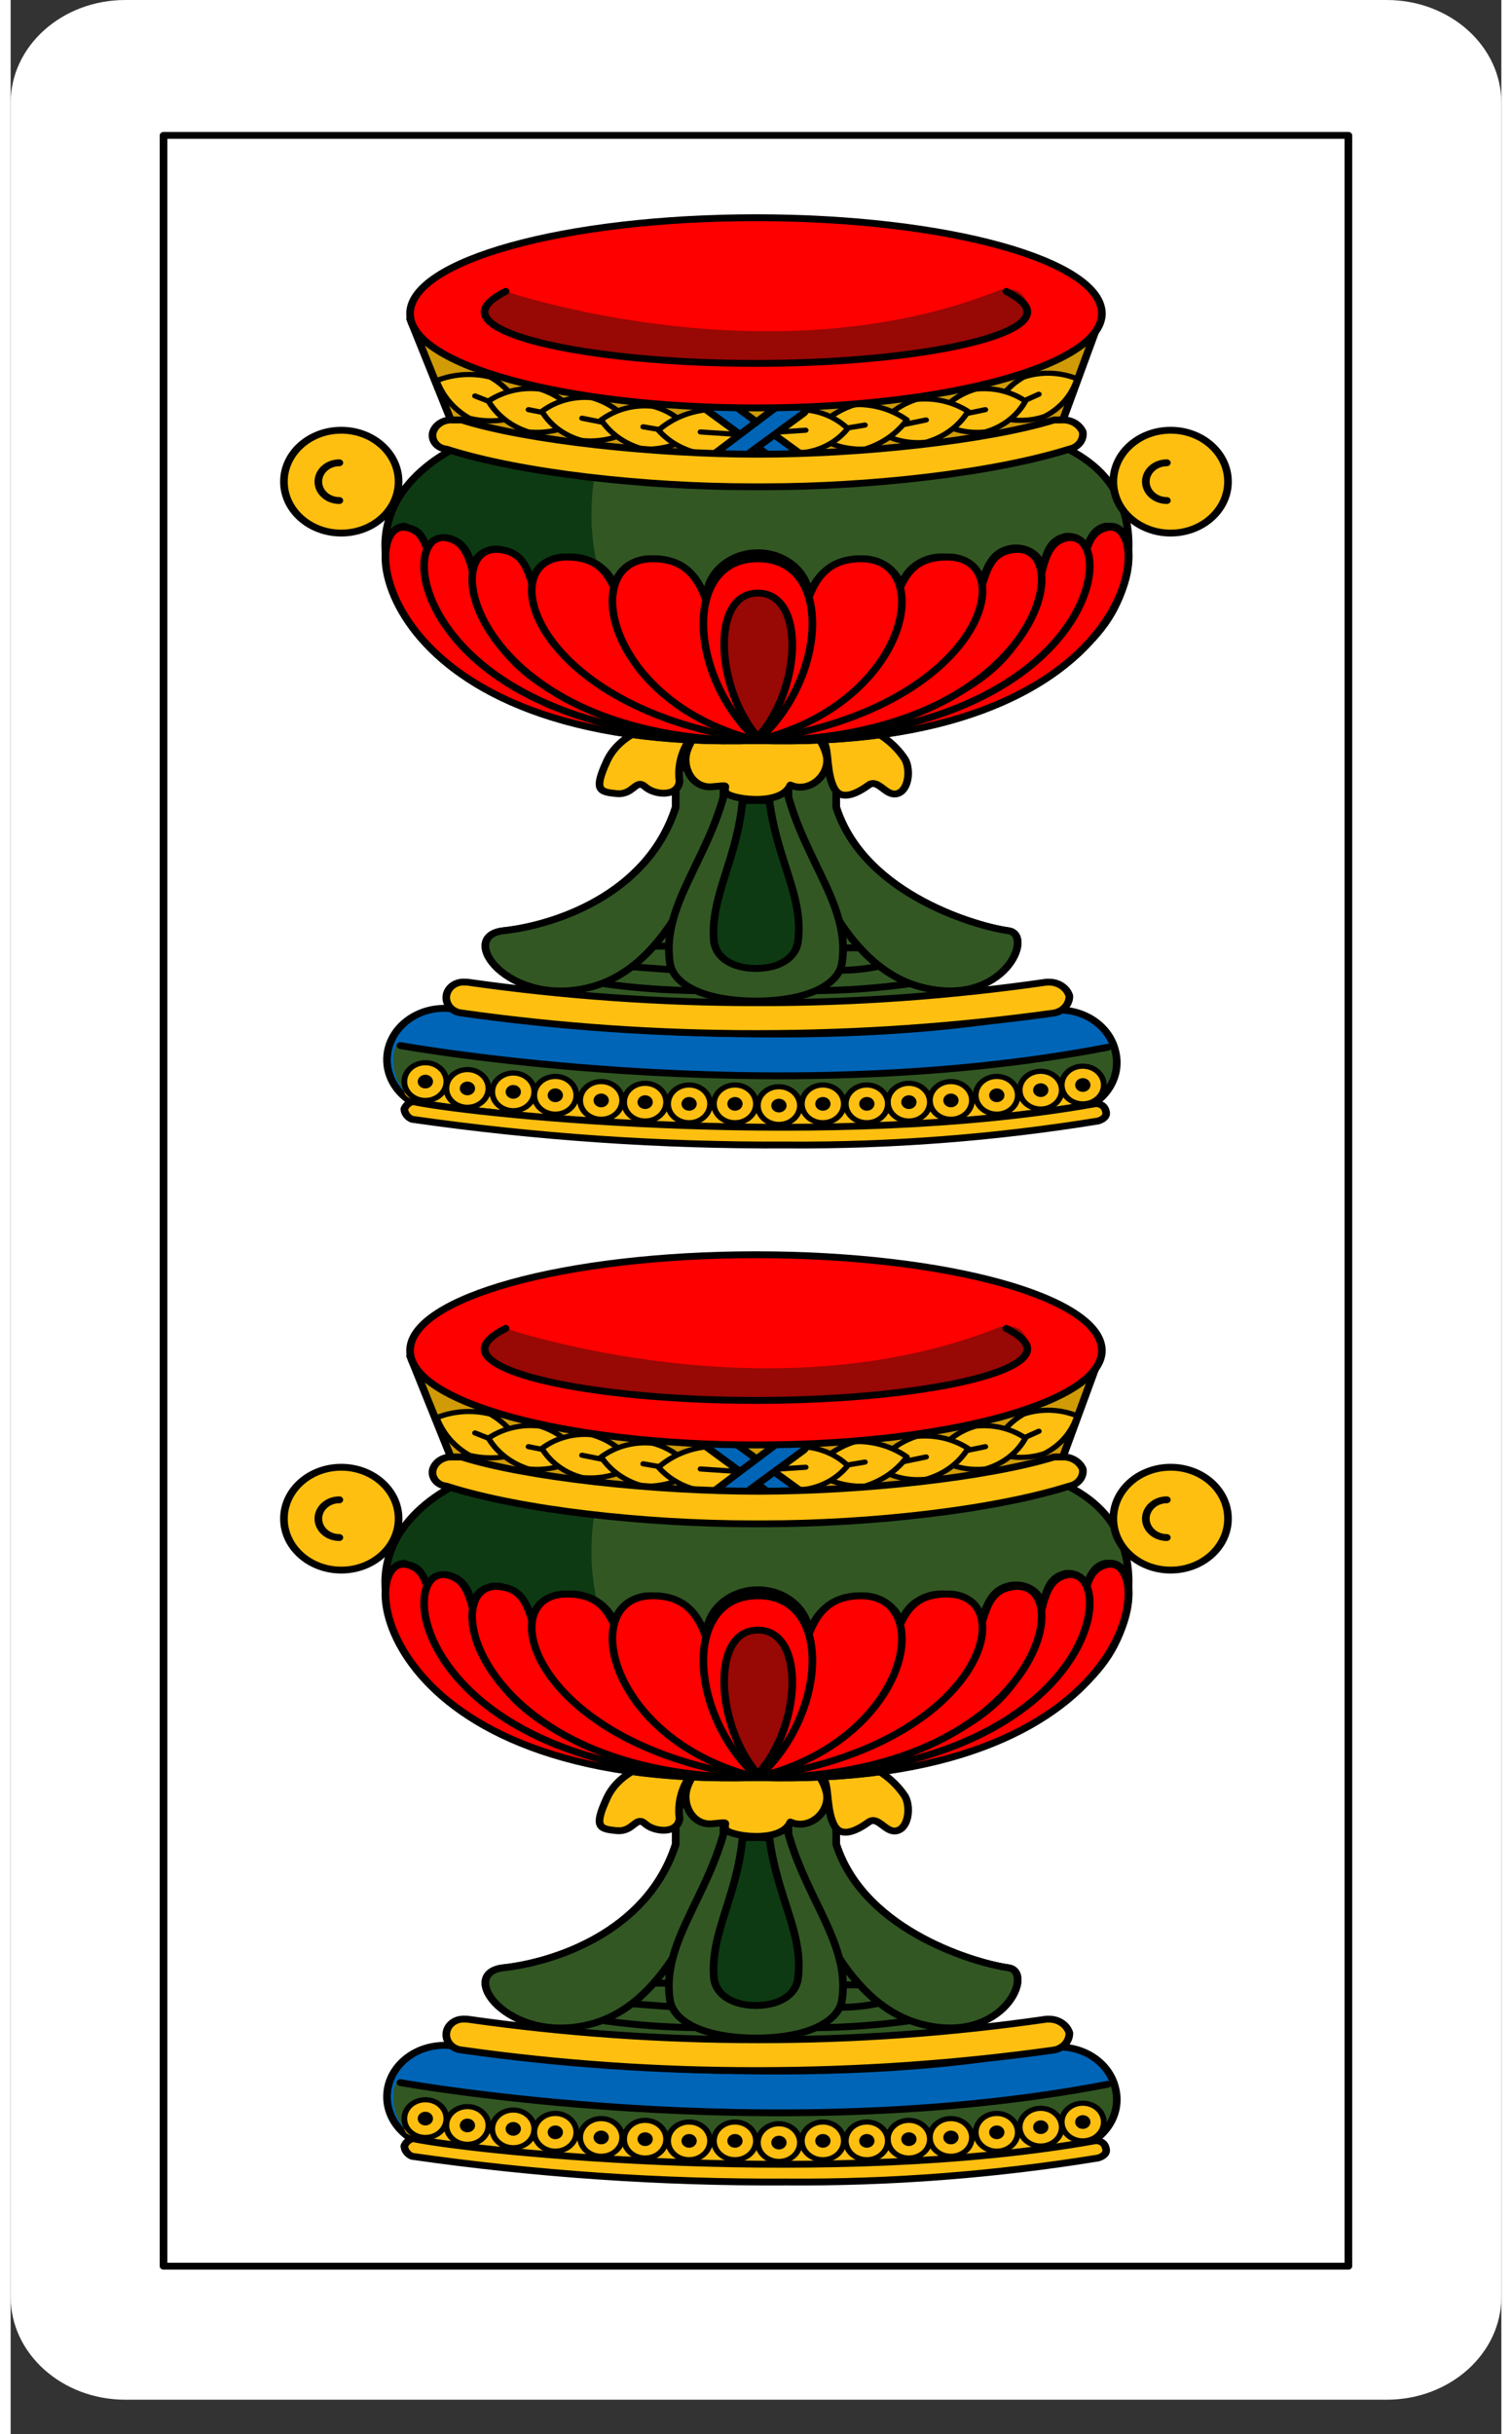 <?xml version="1.0" encoding="UTF-8"?>
<svg xmlns="http://www.w3.org/2000/svg" xmlns:xlink="http://www.w3.org/1999/xlink" width="261px" height="420px" viewBox="0 0 261 426" version="1.1">
<rect x="0" y="0" width="261" height="426" fill="#333333" stroke="none"/>
<g id="surface1">
<path style=" stroke:none;fill-rule:nonzero;fill:rgb(100%,100%,100%);fill-opacity:1;" d="M 20.078 0 L 240.922 0 C 252.012 0 261 8.059 261 18 L 261 402 C 261 411.941 252.012 420 240.922 420 L 20.078 420 C 8.988 420 0 411.941 0 402 L 0 18 C 0 8.059 8.988 0 20.078 0 Z M 20.078 0 "/>
<path style=" stroke:none;fill-rule:nonzero;fill:rgb(19.608%,34.118%,13.725%);fill-opacity:1;" d="M 116.445 134.398 L 116.445 141.301 C 111.426 156.898 94.695 162 86.332 162.898 C 82.984 163.5 84.992 170.398 91.684 172.801 L 91.684 178.5 L 165.969 178.5 L 165.969 173.398 C 175.34 172.5 178.684 163.5 174.668 162.898 C 170.652 162.301 149.574 156.898 144.555 141.301 L 144.555 134.398 L 136.188 134.398 L 136.188 141.301 C 138.195 147 136.523 149.699 134.852 138.301 L 126.148 138.301 C 124.477 149.699 122.805 147 124.812 141.301 L 124.812 134.398 Z M 116.445 134.398 "/>
<path style="fill:none;stroke-width:0.4;stroke-linecap:round;stroke-linejoin:round;stroke:rgb(0%,0%,0%);stroke-opacity:1;stroke-miterlimit:4;" d="M 31.1 57.4 C 32.754 57.654 34.426 57.786 36.1 57.799 M 32.5 56.4 L 34.9 56.6 M 47 57.4 C 45.345 57.654 43.674 57.786 42 57.799 M 45.3 56.4 C 44.578 56.561 43.839 56.628 43.1 56.6 M 33.6 55.201 L 34.701 55.201 M 44.4 55.299 L 43.299 55.299 " transform="matrix(3.346,0,0,3,0,0)"/>
<path style="fill-rule:nonzero;fill:rgb(23.529%,42.745%,23.922%);fill-opacity:1;stroke-width:0.4;stroke-linecap:round;stroke-linejoin:round;stroke:rgb(0%,0%,0%);stroke-opacity:1;stroke-miterlimit:4;" d="M 34.8 44.799 L 34.8 47.1 C 33.3 52.299 28.3 54 25.8 54.299 C 23.3 54.6 26 58.799 30.299 57.6 C 34.6 56.4 36.4 49.9 37.3 47.1 L 37.3 44.799 Z M 40.7 44.799 L 40.7 47.1 C 41.6 49.9 43.4 56.4 47.701 57.6 C 52 58.799 53.6 54.5 52.2 54.299 C 50.8 54.1 44.7 52.299 43.2 47.1 L 43.2 44.799 Z M 40.7 44.799 " transform="matrix(3.346,0,0,3,0,0)"/>
<path style="fill-rule:nonzero;fill:rgb(19.608%,34.118%,13.725%);fill-opacity:1;stroke-width:0.4;stroke-linecap:round;stroke-linejoin:round;stroke:rgb(0%,0%,0%);stroke-opacity:1;stroke-miterlimit:4;" d="M 34.8 44.799 L 34.8 47.1 C 33.3 52.299 28.3 54 25.8 54.299 C 23.3 54.6 26 58.799 30.299 57.6 C 34.6 56.4 36.4 49.9 37.3 47.1 L 37.3 44.799 Z M 40.7 44.799 L 40.7 47.1 C 41.6 49.9 43.4 56.4 47.701 57.6 C 52 58.799 53.6 54.5 52.2 54.299 C 50.8 54.1 44.7 52.299 43.2 47.1 L 43.2 44.799 Z M 40.7 44.799 " transform="matrix(3.346,0,0,3,0,0)"/>
<path style="fill-rule:nonzero;fill:rgb(19.608%,34.118%,13.725%);fill-opacity:1;stroke-width:0.4;stroke-linecap:round;stroke-linejoin:round;stroke:rgb(0%,0%,0%);stroke-opacity:1;stroke-miterlimit:4;" d="M 37.6 45 C 36.9 49.799 34 52.6 34.5 56.201 C 34.701 57.5 36.4 58.4 39 58.4 C 41.6 58.4 43.299 57.5 43.5 56.201 C 44 52.6 41.1 49.799 40.4 45 Z M 37.6 45 " transform="matrix(3.346,0,0,3,0,0)"/>
<path style="fill-rule:nonzero;fill:rgb(5.098%,22.745%,7.059%);fill-opacity:1;stroke-width:0.4;stroke-linecap:round;stroke-linejoin:round;stroke:rgb(0%,0%,0%);stroke-opacity:1;stroke-miterlimit:4;" d="M 38.3 46.701 C 38 50.201 36.6 52.299 36.799 54.9 C 36.9 55.9 37.8 56.5 39 56.5 C 40.2 56.5 41.1 55.9 41.201 54.9 C 41.501 52.299 40.1 50.201 39.7 46.701 Z M 38.3 46.701 " transform="matrix(3.346,0,0,3,0,0)"/>
<path style="fill-rule:nonzero;fill:rgb(99.608%,74.902%,6.275%);fill-opacity:1;stroke-width:0.4;stroke-linecap:round;stroke-linejoin:round;stroke:rgb(0%,0%,0%);stroke-opacity:1;stroke-miterlimit:4;" d="M 38.6 41.6 C 37.15 41.492 35.819 42.406 35.4 43.799 C 35.1 44.799 35.7 46 36.7 45.9 C 37.7 45.799 37.3 45.799 37.4 46.201 C 37.5 46.6 40.3 47.1 40.8 45.799 C 41.801 46.299 42.9 45.201 42.699 44.1 C 42.405 42.749 41.275 41.741 39.9 41.6 Z M 35.601 42 C 33.9 42 31.9 42.701 31.2 44.4 C 30.5 46.1 30.8 46.201 31.7 46.299 C 32.6 46.4 32.7 45.4 33.2 45.9 C 33.7 46.4 34.9 46.5 35.001 45.6 C 34.86 44.422 35.266 43.243 36.1 42.4 C 36.3 42.1 35.899 41.9 35.601 42 Z M 41.9 42.1 C 41.801 42.6 42.399 42.9 42.6 43.4 C 42.8 43.9 42.699 45.201 43.1 46 C 43.5 46.799 44.4 46.201 44.9 45.799 C 45.4 45.4 45.8 46.5 46.4 46.299 C 47 46.1 47.1 44.9 46.8 44.299 C 45.822 42.63 43.903 41.75 42 42.1 Z M 41.9 42.1 " transform="matrix(3.346,0,0,3,0,0)"/>
<path style=" stroke:none;fill-rule:nonzero;fill:rgb(19.608%,34.118%,13.725%);fill-opacity:1;" d="M 87.336 75.301 C 77.297 76.801 65.586 84.301 65.586 95.398 C 65.586 106.5 73.281 117 87 122.699 C 100.719 128.398 115.777 129.602 130.836 129.602 C 145.891 129.602 161.621 128.102 174.336 122.699 C 187.051 117.301 195.75 108.898 195.75 95.398 C 195.75 81.898 184.375 76.801 174 75.301 Z M 87.336 75.301 "/>
<path style=" stroke:none;fill-rule:nonzero;fill:rgb(5.098%,22.745%,7.059%);fill-opacity:1;" d="M 104.066 75.898 C 104.066 75.898 88.34 115.5 137.863 129.898 C 137.863 130.199 91.352 131.102 76.625 116.699 C 61.902 102.301 64.582 90.602 71.941 83.102 C 79.305 75.602 93.359 74.102 104.066 75.898 Z M 104.066 75.898 "/>
<path style="fill:none;stroke-width:0.4;stroke-linecap:round;stroke-linejoin:round;stroke:rgb(0%,0%,0%);stroke-opacity:1;stroke-miterlimit:4;" d="M 26.1 25.1 C 23.1 25.6 19.6 28.1 19.6 31.799 C 19.6 35.5 22.601 39.201 26.7 41.1 C 30.8 43 34.6 43.201 39.1 43.201 C 43.434 43.309 47.737 42.456 51.7 40.701 C 55.8 38.799 58.5 36.299 58.5 31.799 C 58.5 27.299 55.101 25.6 52 25.1 Z M 26.1 25.1 " transform="matrix(3.346,0,0,3,0,0)"/>
<path style="fill-rule:nonzero;fill:rgb(81.569%,60.784%,2.745%);fill-opacity:1;stroke-width:0.4;stroke-linecap:round;stroke-linejoin:round;stroke:rgb(0%,0%,0%);stroke-opacity:1;stroke-miterlimit:4;" d="M 20.9 18.6 L 57.1 18.299 L 54.6 25.9 L 39.1 28.1 L 23.499 25.799 Z M 20.9 18.6 " transform="matrix(3.346,0,0,3,0,0)"/>
<path style="fill-rule:nonzero;fill:rgb(99.608%,74.902%,6.275%);fill-opacity:1;stroke-width:0.3;stroke-linecap:round;stroke-linejoin:round;stroke:rgb(0%,0%,0%);stroke-opacity:1;stroke-miterlimit:4;" d="M 26.8 24.201 C 25.917 24.586 24.928 24.656 24 24.4 C 23.195 23.887 22.594 23.109 22.301 22.201 C 23.183 21.814 24.172 21.743 25.1 22 C 25.905 22.513 26.507 23.292 26.8 24.201 Z M 26.8 24.201 " transform="matrix(3.346,0,0,3,0,0)"/>
<path style="fill:none;stroke-width:0.3;stroke-linecap:round;stroke-linejoin:round;stroke:rgb(0%,0%,0%);stroke-opacity:1;stroke-miterlimit:4;" d="M 26.8 24.201 L 24.3 23.1 " transform="matrix(3.346,0,0,3,0,0)"/>
<path style="fill-rule:nonzero;fill:rgb(99.608%,74.902%,6.275%);fill-opacity:1;stroke-width:0.3;stroke-linecap:round;stroke-linejoin:round;stroke:rgb(0%,0%,0%);stroke-opacity:1;stroke-miterlimit:4;" d="M 29.8 24.5 C 29.017 25.059 28.056 25.307 27.1 25.201 C 26.198 24.885 25.449 24.242 25 23.4 C 25.775 22.823 26.744 22.572 27.7 22.701 C 28.601 23.014 29.35 23.658 29.8 24.5 Z M 29.8 24.5 " transform="matrix(3.346,0,0,3,0,0)"/>
<path style="fill:none;stroke-width:0.3;stroke-linecap:round;stroke-linejoin:round;stroke:rgb(0%,0%,0%);stroke-opacity:1;stroke-miterlimit:4;" d="M 29.8 24.5 L 27.1 23.9 " transform="matrix(3.346,0,0,3,0,0)"/>
<path style="fill-rule:nonzero;fill:rgb(99.608%,74.902%,6.275%);fill-opacity:1;stroke-width:0.3;stroke-linecap:round;stroke-linejoin:round;stroke:rgb(0%,0%,0%);stroke-opacity:1;stroke-miterlimit:4;" d="M 32.6 25 C 31.817 25.559 30.855 25.807 29.9 25.701 C 29 25.438 28.244 24.826 27.8 24 C 28.524 23.393 29.461 23.105 30.4 23.201 C 31.338 23.492 32.128 24.138 32.6 25 Z M 32.6 25 " transform="matrix(3.346,0,0,3,0,0)"/>
<path style="fill:none;stroke-width:0.3;stroke-linecap:round;stroke-linejoin:round;stroke:rgb(0%,0%,0%);stroke-opacity:1;stroke-miterlimit:4;" d="M 32.6 25 L 29.9 24.4 " transform="matrix(3.346,0,0,3,0,0)"/>
<path style="fill-rule:nonzero;fill:rgb(99.608%,74.902%,6.275%);fill-opacity:1;stroke-width:0.3;stroke-linecap:round;stroke-linejoin:round;stroke:rgb(0%,0%,0%);stroke-opacity:1;stroke-miterlimit:4;" d="M 51.4 24.201 C 52.25 24.594 53.223 24.629 54.1 24.299 C 54.938 23.824 55.551 23.031 55.8 22.1 C 54.916 21.701 53.91 21.665 53 22 C 52.207 22.504 51.635 23.29 51.4 24.201 Z M 51.4 24.201 " transform="matrix(3.346,0,0,3,0,0)"/>
<path style="fill:none;stroke-width:0.3;stroke-linecap:round;stroke-linejoin:round;stroke:rgb(0%,0%,0%);stroke-opacity:1;stroke-miterlimit:4;" d="M 51.4 24.201 L 53.8 23 " transform="matrix(3.346,0,0,3,0,0)"/>
<path style="fill-rule:nonzero;fill:rgb(99.608%,74.902%,6.275%);fill-opacity:1;stroke-width:0.3;stroke-linecap:round;stroke-linejoin:round;stroke:rgb(0%,0%,0%);stroke-opacity:1;stroke-miterlimit:4;" d="M 48.4 24.5 C 49.143 25.061 50.075 25.311 51 25.201 C 51.917 24.914 52.677 24.263 53.1 23.4 C 52.356 22.839 51.424 22.589 50.5 22.701 C 49.582 22.986 48.824 23.637 48.4 24.5 Z M 48.4 24.5 " transform="matrix(3.346,0,0,3,0,0)"/>
<path style="fill:none;stroke-width:0.3;stroke-linecap:round;stroke-linejoin:round;stroke:rgb(0%,0%,0%);stroke-opacity:1;stroke-miterlimit:4;" d="M 48.4 24.5 L 51 23.9 " transform="matrix(3.346,0,0,3,0,0)"/>
<path style="fill-rule:nonzero;fill:rgb(99.608%,74.902%,6.275%);fill-opacity:1;stroke-width:0.3;stroke-linecap:round;stroke-linejoin:round;stroke:rgb(0%,0%,0%);stroke-opacity:1;stroke-miterlimit:4;" d="M 35.7 25.4 C 34.954 25.962 34.034 26.245 33.1 26.201 C 32.178 25.931 31.392 25.324 30.9 24.5 C 31.654 23.878 32.628 23.589 33.6 23.701 C 34.5 23.962 35.256 24.576 35.7 25.4 Z M 35.7 25.4 " transform="matrix(3.346,0,0,3,0,0)"/>
<path style="fill:none;stroke-width:0.3;stroke-linecap:round;stroke-linejoin:round;stroke:rgb(0%,0%,0%);stroke-opacity:1;stroke-miterlimit:4;" d="M 35.7 25.4 L 33.1 24.9 " transform="matrix(3.346,0,0,3,0,0)"/>
<path style="fill-rule:nonzero;fill:rgb(99.608%,74.902%,6.275%);fill-opacity:1;stroke-width:0.3;stroke-linecap:round;stroke-linejoin:round;stroke:rgb(0%,0%,0%);stroke-opacity:1;stroke-miterlimit:4;" d="M 38.8 25.4 C 38.131 26.064 37.241 26.456 36.3 26.5 C 35.352 26.353 34.495 25.853 33.9 25.1 C 34.604 24.414 35.521 23.991 36.499 23.9 C 37.426 24.096 38.247 24.63 38.8 25.4 Z M 38.8 25.4 " transform="matrix(3.346,0,0,3,0,0)"/>
<path style="fill:none;stroke-width:0.3;stroke-linecap:round;stroke-linejoin:round;stroke:rgb(0%,0%,0%);stroke-opacity:1;stroke-miterlimit:4;" d="M 38.8 25.4 L 36.1 25.201 " transform="matrix(3.346,0,0,3,0,0)"/>
<path style="fill-rule:nonzero;fill:rgb(99.608%,74.902%,6.275%);fill-opacity:1;stroke-width:0.3;stroke-linecap:round;stroke-linejoin:round;stroke:rgb(0%,0%,0%);stroke-opacity:1;stroke-miterlimit:4;" d="M 45.3 25.1 C 46.044 25.661 46.976 25.911 47.9 25.799 C 48.839 25.508 49.627 24.862 50.099 24 C 49.317 23.441 48.355 23.193 47.401 23.299 C 46.499 23.615 45.749 24.258 45.3 25.1 Z M 45.3 25.1 " transform="matrix(3.346,0,0,3,0,0)"/>
<path style="fill:none;stroke-width:0.3;stroke-linecap:round;stroke-linejoin:round;stroke:rgb(0%,0%,0%);stroke-opacity:1;stroke-miterlimit:4;" d="M 45.3 25.1 L 47.9 24.5 " transform="matrix(3.346,0,0,3,0,0)"/>
<path style="fill-rule:nonzero;fill:rgb(99.608%,74.902%,6.275%);fill-opacity:1;stroke-width:0.3;stroke-linecap:round;stroke-linejoin:round;stroke:rgb(0%,0%,0%);stroke-opacity:1;stroke-miterlimit:4;" d="M 42 25.299 C 42.754 25.93 43.719 26.251 44.7 26.201 C 45.602 25.893 46.376 25.294 46.9 24.5 C 46.133 23.895 45.178 23.577 44.2 23.6 C 43.298 23.908 42.524 24.505 42 25.299 Z M 42 25.299 " transform="matrix(3.346,0,0,3,0,0)"/>
<path style="fill:none;stroke-width:0.3;stroke-linecap:round;stroke-linejoin:round;stroke:rgb(0%,0%,0%);stroke-opacity:1;stroke-miterlimit:4;" d="M 42 25.299 L 44.7 24.799 " transform="matrix(3.346,0,0,3,0,0)"/>
<path style="fill-rule:nonzero;fill:rgb(99.608%,74.902%,6.275%);fill-opacity:1;stroke-width:0.3;stroke-linecap:round;stroke-linejoin:round;stroke:rgb(0%,0%,0%);stroke-opacity:1;stroke-miterlimit:4;" d="M 38.9 25.299 C 39.599 25.978 40.527 26.371 41.501 26.4 C 42.426 26.27 43.259 25.763 43.8 25 C 43.15 24.31 42.248 23.913 41.3 23.9 C 40.365 24.081 39.518 24.574 38.9 25.299 Z M 38.9 25.299 " transform="matrix(3.346,0,0,3,0,0)"/>
<path style="fill:none;stroke-width:0.3;stroke-linecap:round;stroke-linejoin:round;stroke:rgb(0%,0%,0%);stroke-opacity:1;stroke-miterlimit:4;" d="M 38.9 25.299 L 41.6 25.1 " transform="matrix(3.346,0,0,3,0,0)"/>
<path style="fill-rule:nonzero;fill:rgb(0%,39.608%,71.765%);fill-opacity:1;stroke-width:0.4;stroke-linecap:round;stroke-linejoin:round;stroke:rgb(0%,0%,0%);stroke-opacity:1;stroke-miterlimit:4;" d="M 41.3 27.5 L 40.8 27.5 L 35.899 23.5 C 35.709 23.306 35.709 22.995 35.899 22.799 C 36.16 22.582 36.54 22.582 36.799 22.799 L 41.6 26.701 C 41.726 26.794 41.801 26.943 41.801 27.1 C 41.801 27.258 41.726 27.405 41.6 27.5 Z M 41.3 27.5 " transform="matrix(3.346,0,0,3,0,0)"/>
<path style="fill-rule:nonzero;fill:rgb(0%,39.608%,71.765%);fill-opacity:1;stroke-width:0.4;stroke-linecap:round;stroke-linejoin:round;stroke:rgb(0%,0%,0%);stroke-opacity:1;stroke-miterlimit:4;" d="M 36.6 27.701 L 36.199 27.701 C 36.009 27.505 36.009 27.194 36.199 27 L 40.6 23.299 C 40.861 23.082 41.24 23.082 41.501 23.299 C 41.704 23.527 41.704 23.872 41.501 24.1 L 37.099 27.701 C 36.9 27.701 36.799 27.799 36.6 27.701 Z M 36.6 27.701 " transform="matrix(3.346,0,0,3,0,0)"/>
<path style=" stroke:none;fill-rule:nonzero;fill:rgb(100%,0%,0%);fill-opacity:1;" d="M 191.066 54.898 C 191.066 63.898 163.961 71.398 130.5 71.398 C 97.039 71.398 69.934 63.898 69.934 54.898 C 69.934 45.602 97.039 38.102 130.5 38.102 C 163.961 38.102 191.066 45.602 191.066 54.898 Z M 191.066 54.898 "/>
<path style=" stroke:none;fill-rule:nonzero;fill:rgb(59.608%,3.137%,1.961%);fill-opacity:1;" d="M 86.664 51 C 86.664 51 133.176 66.898 173.332 50.699 C 173.664 51 176.676 49.5 178.016 53.102 C 179.355 56.699 169.316 63.301 141.543 63.301 C 113.77 63.301 95.699 62.102 89.676 59.699 C 83.652 57.301 78.301 54.898 86.664 51 Z M 86.664 51 "/>
<path style="fill:none;stroke-width:0.4;stroke-linecap:round;stroke-linejoin:round;stroke:rgb(0%,0%,0%);stroke-opacity:1;stroke-miterlimit:4;" d="M 57.1 18.299 C 57.1 21.299 49 23.799 39 23.799 C 29 23.799 20.9 21.299 20.9 18.299 C 20.9 15.201 29 12.701 39 12.701 C 49 12.701 57.1 15.201 57.1 18.299 Z M 57.1 18.299 " transform="matrix(3.346,0,0,3,0,0)"/>
<path style="fill:none;stroke-width:0.4;stroke-linecap:round;stroke-linejoin:round;stroke:rgb(0%,0%,0%);stroke-opacity:1;stroke-miterlimit:4;" d="M 52.1 17 C 52.8 17.4 53.2 17.799 53.2 18.201 C 53.2 19.799 46.8 21.201 39 21.201 C 31.2 21.201 24.8 19.799 24.8 18.201 C 24.8 17.799 25.2 17.4 25.9 17 M 20.6 30.701 C 18.1 30.799 19.4 43.799 39 43.201 L 39.1 43.201 C 58.8 43.799 60 30.799 57.6 30.701 L 57.3 30.701 C 56.8 30.799 56.5 31.299 56.299 32 C 56.157 31.527 55.689 31.229 55.2 31.299 C 54.4 31.5 54.201 32.201 54 33.201 C 53.953 32.806 53.742 32.451 53.417 32.221 C 53.093 31.992 52.686 31.913 52.3 32 C 51.4 32.201 51.1 33 50.8 34.1 C 50.774 33.648 50.57 33.227 50.233 32.926 C 49.894 32.626 49.452 32.473 49 32.5 C 47.883 32.37 46.848 33.103 46.6 34.201 C 46.365 33.238 45.489 32.572 44.5 32.6 C 43.152 32.585 42 33.566 41.801 34.9 C 41.773 33.409 40.541 32.223 39.05 32.25 C 37.558 32.277 36.372 33.509 36.4 35 C 35.899 33.6 35.2 32.6 33.6 32.6 C 32.62 32.536 31.753 33.23 31.6 34.201 C 31.273 33.113 30.231 32.405 29.101 32.5 C 28.632 32.473 28.174 32.639 27.833 32.961 C 27.492 33.283 27.299 33.732 27.3 34.201 C 27 33.1 26.7 32.299 25.8 32.1 C 25.421 31.965 25 32.03 24.679 32.271 C 24.356 32.512 24.177 32.898 24.2 33.299 C 24 32.299 23.7 31.6 22.899 31.4 C 22.41 31.329 21.943 31.626 21.8 32.1 C 21.6 31.4 21.401 30.9 20.8 30.799 Z M 20.6 30.701 " transform="matrix(3.346,0,0,3,0,0)"/>
<path style="fill-rule:nonzero;fill:rgb(100%,0%,0%);fill-opacity:1;stroke-width:0.4;stroke-linecap:round;stroke-linejoin:round;stroke:rgb(0%,0%,0%);stroke-opacity:1;stroke-miterlimit:4;" d="M 20.8 30.799 C 18 29.9 18.7 43.9 39.1 43.201 C 17.8 41.4 23.9 31.701 20.8 30.799 Z M 20.8 30.799 " transform="matrix(3.346,0,0,3,0,0)"/>
<path style="fill-rule:nonzero;fill:rgb(100%,0%,0%);fill-opacity:1;stroke-width:0.4;stroke-linecap:round;stroke-linejoin:round;stroke:rgb(0%,0%,0%);stroke-opacity:1;stroke-miterlimit:4;" d="M 22.899 31.4 C 19.9 30.6 21.1 43.299 39.1 43.201 C 20.7 41.6 26.1 32.299 22.899 31.4 Z M 22.899 31.4 " transform="matrix(3.346,0,0,3,0,0)"/>
<path style="fill-rule:nonzero;fill:rgb(100%,0%,0%);fill-opacity:1;stroke-width:0.4;stroke-linecap:round;stroke-linejoin:round;stroke:rgb(0%,0%,0%);stroke-opacity:1;stroke-miterlimit:4;" d="M 25.8 32.1 C 22.001 31.201 24.099 43.299 39.1 43.201 C 24.5 39.9 29 32.799 25.8 32.1 Z M 25.8 32.1 " transform="matrix(3.346,0,0,3,0,0)"/>
<path style="fill-rule:nonzero;fill:rgb(100%,0%,0%);fill-opacity:1;stroke-width:0.4;stroke-linecap:round;stroke-linejoin:round;stroke:rgb(0%,0%,0%);stroke-opacity:1;stroke-miterlimit:4;" d="M 29.101 32.5 C 25.1 32.5 27.3 41.4 39.1 43.201 C 29.9 39.5 33.6 32.5 29.101 32.5 Z M 29.101 32.5 " transform="matrix(3.346,0,0,3,0,0)"/>
<path style="fill-rule:nonzero;fill:rgb(100%,0%,0%);fill-opacity:1;stroke-width:0.4;stroke-linecap:round;stroke-linejoin:round;stroke:rgb(0%,0%,0%);stroke-opacity:1;stroke-miterlimit:4;" d="M 33.6 32.6 C 29.6 32.6 31.2 41.1 39.1 43.201 C 35.899 39.6 37.9 32.6 33.6 32.6 Z M 33.6 32.6 " transform="matrix(3.346,0,0,3,0,0)"/>
<path style="fill-rule:nonzero;fill:rgb(100%,0%,0%);fill-opacity:1;stroke-width:0.4;stroke-linecap:round;stroke-linejoin:round;stroke:rgb(0%,0%,0%);stroke-opacity:1;stroke-miterlimit:4;" d="M 57.3 30.799 C 60.1 29.9 59.4 43.9 39 43.201 C 60.3 41.4 54.201 31.701 57.3 30.799 Z M 57.3 30.799 " transform="matrix(3.346,0,0,3,0,0)"/>
<path style="fill-rule:nonzero;fill:rgb(100%,0%,0%);fill-opacity:1;stroke-width:0.4;stroke-linecap:round;stroke-linejoin:round;stroke:rgb(0%,0%,0%);stroke-opacity:1;stroke-miterlimit:4;" d="M 55.2 31.4 C 58.2 30.6 57 43.299 39 43.201 C 57.4 41.6 52.1 32.299 55.2 31.4 Z M 55.2 31.4 " transform="matrix(3.346,0,0,3,0,0)"/>
<path style="fill-rule:nonzero;fill:rgb(100%,0%,0%);fill-opacity:1;stroke-width:0.4;stroke-linecap:round;stroke-linejoin:round;stroke:rgb(0%,0%,0%);stroke-opacity:1;stroke-miterlimit:4;" d="M 52.3 32.1 C 56.1 31.201 54 43.299 39 43.201 C 53.6 39.9 49.199 32.799 52.3 32.1 Z M 52.3 32.1 " transform="matrix(3.346,0,0,3,0,0)"/>
<path style="fill-rule:nonzero;fill:rgb(100%,0%,0%);fill-opacity:1;stroke-width:0.4;stroke-linecap:round;stroke-linejoin:round;stroke:rgb(0%,0%,0%);stroke-opacity:1;stroke-miterlimit:4;" d="M 49 32.5 C 53 32.5 50.9 41.4 39 43.201 C 48.301 39.5 44.5 32.5 49 32.5 Z M 49 32.5 " transform="matrix(3.346,0,0,3,0,0)"/>
<path style="fill-rule:nonzero;fill:rgb(100%,0%,0%);fill-opacity:1;stroke-width:0.4;stroke-linecap:round;stroke-linejoin:round;stroke:rgb(0%,0%,0%);stroke-opacity:1;stroke-miterlimit:4;" d="M 44.5 32.6 C 48.5 32.6 47 41.1 39 43.201 C 42.2 39.6 40.2 32.6 44.5 32.6 Z M 44.5 32.6 " transform="matrix(3.346,0,0,3,0,0)"/>
<path style="fill-rule:nonzero;fill:rgb(100%,0%,0%);fill-opacity:1;stroke-width:0.4;stroke-linecap:round;stroke-linejoin:round;stroke:rgb(0%,0%,0%);stroke-opacity:1;stroke-miterlimit:4;" d="M 39.1 32.6 C 35.1 32.6 35.5 39.6 39.1 43.201 C 42.699 39.6 43.1 32.6 39.1 32.6 Z M 39.1 32.6 " transform="matrix(3.346,0,0,3,0,0)"/>
<path style=" stroke:none;fill-rule:nonzero;fill:rgb(0%,39.608%,71.765%);fill-opacity:1;" d="M 134.18 198.898 C 114.215 199.035 94.277 197.527 74.621 194.398 C 70.812 193.949 67.625 191.59 66.41 188.324 C 65.195 185.059 66.164 181.457 68.906 179.047 C 71.652 176.641 75.688 175.844 79.305 177 C 89.344 179.102 142.547 184.801 181.363 177 C 183.98 176.465 186.73 176.895 188.996 178.191 C 191.258 179.488 192.848 181.543 193.406 183.898 C 194.668 188.699 191.387 193.516 186.047 194.699 C 168.977 197.762 151.586 199.168 134.18 198.898 Z M 134.18 198.898 "/>
<path style=" stroke:none;fill-rule:nonzero;fill:rgb(19.608%,34.118%,13.725%);fill-opacity:1;" d="M 193.406 182.699 C 193.742 183.301 193.406 183.301 193.406 183.898 C 194.668 188.699 191.387 193.516 186.047 194.699 C 168.977 197.762 151.586 199.168 134.18 198.898 C 114.215 199.035 94.277 197.527 74.621 194.398 C 69.281 193.215 65.996 188.398 67.258 183.602 C 67.594 183 67.258 183.301 67.594 182.699 L 85.996 185.398 L 112.766 187.5 L 131.84 188.102 L 148.902 188.102 L 171.656 186.602 Z M 193.406 182.699 "/>
<path style="fill:none;stroke-width:0.4;stroke-linecap:round;stroke-linejoin:round;stroke:rgb(0%,0%,0%);stroke-opacity:1;stroke-miterlimit:4;" d="M 40.1 66.299 C 34.133 66.345 28.175 65.842 22.301 64.799 C 21.162 64.65 20.21 63.863 19.847 62.775 C 19.484 61.686 19.773 60.486 20.593 59.682 C 21.413 58.88 22.619 58.615 23.7 59 C 26.7 59.701 42.6 61.6 54.201 59 C 54.983 58.822 55.805 58.965 56.482 59.397 C 57.158 59.829 57.633 60.514 57.8 61.299 C 58.177 62.9 57.196 64.505 55.6 64.9 C 50.499 65.921 45.302 66.389 40.1 66.299 Z M 40.1 66.299 " transform="matrix(3.346,0,0,3,0,0)"/>
<path style="fill-rule:nonzero;fill:rgb(59.608%,3.137%,1.961%);fill-opacity:1;stroke-width:0.4;stroke-linecap:round;stroke-linejoin:round;stroke:rgb(0%,0%,0%);stroke-opacity:1;stroke-miterlimit:4;" d="M 39.1 34.6 C 36.6 34.6 36.9 40.201 39.1 43 C 41.4 40.201 41.6 34.6 39.1 34.6 Z M 39.1 34.6 " transform="matrix(3.346,0,0,3,0,0)"/>
<path style="fill-rule:nonzero;fill:rgb(99.608%,74.902%,6.275%);fill-opacity:1;stroke-width:0.4;stroke-linecap:round;stroke-linejoin:round;stroke:rgb(0%,0%,0%);stroke-opacity:1;stroke-miterlimit:4;" d="M 23.1 24.5 C 22.646 24.479 22.235 24.767 22.1 25.201 C 22.04 25.427 22.083 25.669 22.219 25.862 C 22.353 26.055 22.566 26.178 22.8 26.201 C 26.7 27.6 33.2 28.4 38.8 28.4 L 39.4 28.4 C 45 28.4 51.4 27.6 55.399 26.201 C 55.858 26.1 56.163 25.665 56.1 25.201 C 55.926 24.751 55.48 24.467 55 24.5 L 54.6 24.5 C 51.1 25.701 44.5 26.5 39.1 26.5 C 33.7 26.5 27 25.701 23.6 24.5 Z M 23.799 57.299 C 23.561 57.272 23.321 57.341 23.133 57.491 C 22.945 57.642 22.825 57.861 22.8 58.1 C 22.772 58.339 22.841 58.579 22.992 58.767 C 23.141 58.954 23.361 59.076 23.6 59.1 C 28.727 59.908 33.91 60.309 39.1 60.299 C 44.289 60.299 49.471 59.898 54.6 59.1 C 55.073 59.004 55.41 58.583 55.399 58.1 C 55.272 57.647 54.871 57.326 54.4 57.299 L 54.201 57.299 C 49.206 58.104 44.158 58.505 39.1 58.5 C 34.009 58.501 28.927 58.1 23.9 57.299 Z M 23.799 57.299 " transform="matrix(3.346,0,0,3,0,0)"/>
<path style="fill-rule:nonzero;fill:rgb(99.608%,74.902%,6.275%);fill-opacity:1;stroke-width:0.4;stroke-linecap:round;stroke-linejoin:round;stroke:rgb(0%,0%,0%);stroke-opacity:1;stroke-miterlimit:4;" d="M 20.3 28.1 C 20.3 29.757 18.957 31.1 17.299 31.1 C 15.643 31.1 14.3 29.757 14.3 28.1 C 14.3 26.443 15.643 25.1 17.299 25.1 C 18.957 25.1 20.3 26.443 20.3 28.1 Z M 20.3 28.1 " transform="matrix(3.346,0,0,3,0,0)"/>
<path style="fill:none;stroke-width:0.4;stroke-linecap:round;stroke-linejoin:round;stroke:rgb(0%,0%,0%);stroke-opacity:1;stroke-miterlimit:4;" d="M 17.2 29.201 C 16.592 29.201 16.101 28.707 16.101 28.1 C 16.101 27.492 16.592 27 17.2 27 " transform="matrix(3.346,0,0,3,0,0)"/>
<path style="fill-rule:nonzero;fill:rgb(99.608%,74.902%,6.275%);fill-opacity:1;stroke-width:0.4;stroke-linecap:round;stroke-linejoin:round;stroke:rgb(0%,0%,0%);stroke-opacity:1;stroke-miterlimit:4;" d="M 63.7 28.1 C 63.7 29.757 62.357 31.1 60.701 31.1 C 59.043 31.1 57.7 29.757 57.7 28.1 C 57.7 26.443 59.043 25.1 60.701 25.1 C 62.357 25.1 63.7 26.443 63.7 28.1 Z M 63.7 28.1 " transform="matrix(3.346,0,0,3,0,0)"/>
<path style="fill:none;stroke-width:0.4;stroke-linecap:round;stroke-linejoin:round;stroke:rgb(0%,0%,0%);stroke-opacity:1;stroke-miterlimit:4;" d="M 60.5 29.201 C 59.893 29.201 59.4 28.707 59.4 28.1 C 59.4 27.492 59.893 27 60.5 27 " transform="matrix(3.346,0,0,3,0,0)"/>
<path style=" stroke:none;fill-rule:nonzero;fill:rgb(99.608%,74.902%,6.275%);fill-opacity:1;" d="M 135.52 196.801 C 113.668 196.938 91.84 195.43 70.27 192.301 C 69.82 192.227 69.426 191.996 69.172 191.656 C 68.918 191.316 68.832 190.898 68.93 190.5 C 69.227 189.742 70.047 189.254 70.938 189.301 C 83.32 191.699 143.883 198 189.059 189.898 C 190.062 189.602 191.066 190.199 191.066 190.801 C 191.328 191.195 191.312 191.695 191.027 192.078 C 190.742 192.461 190.238 192.664 189.727 192.602 C 171.867 195.672 153.703 197.078 135.52 196.801 Z M 135.52 196.801 "/>
<path style="fill-rule:nonzero;fill:rgb(99.608%,74.902%,6.275%);fill-opacity:1;stroke-width:0.3;stroke-linecap:round;stroke-linejoin:round;stroke:rgb(0%,0%,0%);stroke-opacity:1;stroke-miterlimit:4;" d="M 22.8 63.1 C 22.8 63.707 22.308 64.201 21.701 64.201 C 21.092 64.201 20.6 63.707 20.6 63.1 C 20.6 62.492 21.092 62 21.701 62 C 22.308 62 22.8 62.492 22.8 63.1 Z M 22.8 63.1 " transform="matrix(3.346,0,0,3,0,0)"/>
<path style=" stroke:none;fill-rule:nonzero;fill:rgb(0%,0%,0%);fill-opacity:1;" d="M 73.949 189.301 C 73.949 189.961 73.352 190.5 72.613 190.5 C 71.871 190.5 71.273 189.961 71.273 189.301 C 71.273 188.637 71.871 188.102 72.613 188.102 C 73.352 188.102 73.949 188.637 73.949 189.301 Z M 73.949 189.301 "/>
<path style="fill-rule:nonzero;fill:rgb(99.608%,74.902%,6.275%);fill-opacity:1;stroke-width:0.4;stroke-linecap:round;stroke-linejoin:round;stroke:rgb(0%,0%,0%);stroke-opacity:1;stroke-miterlimit:4;" d="M 40.6 66.799 C 34.036 66.839 27.481 66.337 21 65.299 C 20.765 65.189 20.613 64.958 20.6 64.701 C 20.7 64.4 21 64.201 21.2 64.299 C 24.9 65.1 43.1 67.1 56.7 64.4 C 56.833 64.371 56.972 64.397 57.085 64.473 C 57.198 64.548 57.275 64.667 57.3 64.799 C 57.4 65.1 57.2 65.299 56.9 65.4 C 51.523 66.375 46.065 66.844 40.6 66.799 Z M 40.6 66.799 " transform="matrix(3.346,0,0,3,0,0)"/>
<path style="fill-rule:nonzero;fill:rgb(99.608%,74.902%,6.275%);fill-opacity:1;stroke-width:0.3;stroke-linecap:round;stroke-linejoin:round;stroke:rgb(0%,0%,0%);stroke-opacity:1;stroke-miterlimit:4;" d="M 25 63.5 C 25 64.108 24.508 64.6 23.9 64.6 C 23.293 64.6 22.8 64.108 22.8 63.5 C 22.8 62.892 23.293 62.4 23.9 62.4 C 24.508 62.4 25 62.892 25 63.5 Z M 25 63.5 " transform="matrix(3.346,0,0,3,0,0)"/>
<path style=" stroke:none;fill-rule:nonzero;fill:rgb(0%,0%,0%);fill-opacity:1;" d="M 81.312 190.5 C 81.312 191.164 80.711 191.699 79.973 191.699 C 79.234 191.699 78.633 191.164 78.633 190.5 C 78.633 189.836 79.234 189.301 79.973 189.301 C 80.711 189.301 81.312 189.836 81.312 190.5 Z M 81.312 190.5 "/>
<path style="fill-rule:nonzero;fill:rgb(99.608%,74.902%,6.275%);fill-opacity:1;stroke-width:0.3;stroke-linecap:round;stroke-linejoin:round;stroke:rgb(0%,0%,0%);stroke-opacity:1;stroke-miterlimit:4;" d="M 27.4 63.701 C 27.4 64.307 26.907 64.799 26.3 64.799 C 25.693 64.799 25.2 64.307 25.2 63.701 C 25.2 63.092 25.693 62.6 26.3 62.6 C 26.907 62.6 27.4 63.092 27.4 63.701 Z M 27.4 63.701 " transform="matrix(3.346,0,0,3,0,0)"/>
<path style=" stroke:none;fill-rule:nonzero;fill:rgb(0%,0%,0%);fill-opacity:1;" d="M 89.344 191.102 C 89.344 191.762 88.742 192.301 88.004 192.301 C 87.266 192.301 86.664 191.762 86.664 191.102 C 86.664 190.438 87.266 189.898 88.004 189.898 C 88.742 189.898 89.344 190.438 89.344 191.102 Z M 89.344 191.102 "/>
<path style="fill-rule:nonzero;fill:rgb(99.608%,74.902%,6.275%);fill-opacity:1;stroke-width:0.3;stroke-linecap:round;stroke-linejoin:round;stroke:rgb(0%,0%,0%);stroke-opacity:1;stroke-miterlimit:4;" d="M 29.6 63.9 C 29.6 64.508 29.108 65 28.501 65 C 27.892 65 27.4 64.508 27.4 63.9 C 27.4 63.293 27.892 62.799 28.501 62.799 C 29.108 62.799 29.6 63.293 29.6 63.9 Z M 29.6 63.9 " transform="matrix(3.346,0,0,3,0,0)"/>
<path style=" stroke:none;fill-rule:nonzero;fill:rgb(0%,0%,0%);fill-opacity:1;" d="M 96.703 191.699 C 96.703 192.363 96.105 192.898 95.367 192.898 C 94.625 192.898 94.027 192.363 94.027 191.699 C 94.027 191.039 94.625 190.5 95.367 190.5 C 96.105 190.5 96.703 191.039 96.703 191.699 Z M 96.703 191.699 "/>
<path style="fill-rule:nonzero;fill:rgb(99.608%,74.902%,6.275%);fill-opacity:1;stroke-width:0.3;stroke-linecap:round;stroke-linejoin:round;stroke:rgb(0%,0%,0%);stroke-opacity:1;stroke-miterlimit:4;" d="M 32 64.201 C 32 64.807 31.508 65.299 30.9 65.299 C 30.292 65.299 29.8 64.807 29.8 64.201 C 29.8 63.592 30.292 63.1 30.9 63.1 C 31.508 63.1 32 63.592 32 64.201 Z M 32 64.201 " transform="matrix(3.346,0,0,3,0,0)"/>
<path style=" stroke:none;fill-rule:nonzero;fill:rgb(0%,0%,0%);fill-opacity:1;" d="M 104.734 192.602 C 104.734 193.262 104.137 193.801 103.395 193.801 C 102.656 193.801 102.059 193.262 102.059 192.602 C 102.059 191.938 102.656 191.398 103.395 191.398 C 104.137 191.398 104.734 191.938 104.734 192.602 Z M 104.734 192.602 "/>
<path style="fill-rule:nonzero;fill:rgb(99.608%,74.902%,6.275%);fill-opacity:1;stroke-width:0.3;stroke-linecap:round;stroke-linejoin:round;stroke:rgb(0%,0%,0%);stroke-opacity:1;stroke-miterlimit:4;" d="M 34.3 64.299 C 34.3 64.908 33.807 65.4 33.2 65.4 C 32.592 65.4 32.1 64.908 32.1 64.299 C 32.1 63.693 32.592 63.201 33.2 63.201 C 33.807 63.201 34.3 63.693 34.3 64.299 Z M 34.3 64.299 " transform="matrix(3.346,0,0,3,0,0)"/>
<path style=" stroke:none;fill-rule:nonzero;fill:rgb(0%,0%,0%);fill-opacity:1;" d="M 112.43 192.898 C 112.43 193.562 111.832 194.102 111.094 194.102 C 110.352 194.102 109.754 193.562 109.754 192.898 C 109.754 192.238 110.352 191.699 111.094 191.699 C 111.832 191.699 112.43 192.238 112.43 192.898 Z M 112.43 192.898 "/>
<path style="fill-rule:nonzero;fill:rgb(99.608%,74.902%,6.275%);fill-opacity:1;stroke-width:0.3;stroke-linecap:round;stroke-linejoin:round;stroke:rgb(0%,0%,0%);stroke-opacity:1;stroke-miterlimit:4;" d="M 36.6 64.4 C 36.6 65.008 36.107 65.5 35.5 65.5 C 34.892 65.5 34.401 65.008 34.401 64.4 C 34.401 63.793 34.892 63.299 35.5 63.299 C 36.107 63.299 36.6 63.793 36.6 64.4 Z M 36.6 64.4 " transform="matrix(3.346,0,0,3,0,0)"/>
<path style=" stroke:none;fill-rule:nonzero;fill:rgb(0%,0%,0%);fill-opacity:1;" d="M 120.125 193.199 C 120.125 193.863 119.527 194.398 118.789 194.398 C 118.051 194.398 117.449 193.863 117.449 193.199 C 117.449 192.539 118.051 192 118.789 192 C 119.527 192 120.125 192.539 120.125 193.199 Z M 120.125 193.199 "/>
<path style="fill-rule:nonzero;fill:rgb(99.608%,74.902%,6.275%);fill-opacity:1;stroke-width:0.3;stroke-linecap:round;stroke-linejoin:round;stroke:rgb(0%,0%,0%);stroke-opacity:1;stroke-miterlimit:4;" d="M 39 64.4 C 39 65.008 38.507 65.5 37.9 65.5 C 37.292 65.5 36.799 65.008 36.799 64.4 C 36.799 63.793 37.292 63.299 37.9 63.299 C 38.507 63.299 39 63.793 39 64.4 Z M 39 64.4 " transform="matrix(3.346,0,0,3,0,0)"/>
<path style=" stroke:none;fill-rule:nonzero;fill:rgb(0%,0%,0%);fill-opacity:1;" d="M 128.156 193.199 C 128.156 193.863 127.559 194.398 126.82 194.398 C 126.078 194.398 125.48 193.863 125.48 193.199 C 125.48 192.539 126.078 192 126.82 192 C 127.559 192 128.156 192.539 128.156 193.199 Z M 128.156 193.199 "/>
<path style="fill-rule:nonzero;fill:rgb(99.608%,74.902%,6.275%);fill-opacity:1;stroke-width:0.3;stroke-linecap:round;stroke-linejoin:round;stroke:rgb(0%,0%,0%);stroke-opacity:1;stroke-miterlimit:4;" d="M 41.3 64.5 C 41.3 65.108 40.807 65.6 40.2 65.6 C 39.593 65.6 39.1 65.108 39.1 64.5 C 39.1 63.892 39.593 63.4 40.2 63.4 C 40.807 63.4 41.3 63.892 41.3 64.5 Z M 41.3 64.5 " transform="matrix(3.346,0,0,3,0,0)"/>
<path style=" stroke:none;fill-rule:nonzero;fill:rgb(0%,0%,0%);fill-opacity:1;" d="M 135.855 193.5 C 135.855 194.164 135.254 194.699 134.516 194.699 C 133.777 194.699 133.176 194.164 133.176 193.5 C 133.176 192.836 133.777 192.301 134.516 192.301 C 135.254 192.301 135.855 192.836 135.855 193.5 Z M 135.855 193.5 "/>
<path style="fill-rule:nonzero;fill:rgb(99.608%,74.902%,6.275%);fill-opacity:1;stroke-width:0.3;stroke-linecap:round;stroke-linejoin:round;stroke:rgb(0%,0%,0%);stroke-opacity:1;stroke-miterlimit:4;" d="M 43.599 64.4 C 43.599 65.008 43.108 65.5 42.5 65.5 C 41.893 65.5 41.4 65.008 41.4 64.4 C 41.4 63.793 41.893 63.299 42.5 63.299 C 43.108 63.299 43.599 63.793 43.599 64.4 Z M 43.599 64.4 " transform="matrix(3.346,0,0,3,0,0)"/>
<path style=" stroke:none;fill-rule:nonzero;fill:rgb(0%,0%,0%);fill-opacity:1;" d="M 143.551 193.199 C 143.551 193.863 142.949 194.398 142.211 194.398 C 141.473 194.398 140.875 193.863 140.875 193.199 C 140.875 192.539 141.473 192 142.211 192 C 142.949 192 143.551 192.539 143.551 193.199 Z M 143.551 193.199 "/>
<path style="fill-rule:nonzero;fill:rgb(99.608%,74.902%,6.275%);fill-opacity:1;stroke-width:0.3;stroke-linecap:round;stroke-linejoin:round;stroke:rgb(0%,0%,0%);stroke-opacity:1;stroke-miterlimit:4;" d="M 57.2 63.299 C 57.2 63.908 56.708 64.4 56.1 64.4 C 55.493 64.4 55 63.908 55 63.299 C 55 62.693 55.493 62.201 56.1 62.201 C 56.708 62.201 57.2 62.693 57.2 63.299 Z M 57.2 63.299 " transform="matrix(3.346,0,0,3,0,0)"/>
<path style=" stroke:none;fill-rule:nonzero;fill:rgb(0%,0%,0%);fill-opacity:1;" d="M 189.059 189.898 C 189.059 190.562 188.457 191.102 187.719 191.102 C 186.98 191.102 186.379 190.562 186.379 189.898 C 186.379 189.238 186.98 188.699 187.719 188.699 C 188.457 188.699 189.059 189.238 189.059 189.898 Z M 189.059 189.898 "/>
<path style="fill-rule:nonzero;fill:rgb(99.608%,74.902%,6.275%);fill-opacity:1;stroke-width:0.3;stroke-linecap:round;stroke-linejoin:round;stroke:rgb(0%,0%,0%);stroke-opacity:1;stroke-miterlimit:4;" d="M 55 63.6 C 55 64.207 54.508 64.701 53.901 64.701 C 53.292 64.701 52.8 64.207 52.8 63.6 C 52.8 62.992 53.292 62.5 53.901 62.5 C 54.508 62.5 55 62.992 55 63.6 Z M 55 63.6 " transform="matrix(3.346,0,0,3,0,0)"/>
<path style=" stroke:none;fill-rule:nonzero;fill:rgb(0%,0%,0%);fill-opacity:1;" d="M 181.695 190.801 C 181.695 191.461 181.098 192 180.359 192 C 179.617 192 179.02 191.461 179.02 190.801 C 179.02 190.137 179.617 189.602 180.359 189.602 C 181.098 189.602 181.695 190.137 181.695 190.801 Z M 181.695 190.801 "/>
<path style="fill-rule:nonzero;fill:rgb(99.608%,74.902%,6.275%);fill-opacity:1;stroke-width:0.3;stroke-linecap:round;stroke-linejoin:round;stroke:rgb(0%,0%,0%);stroke-opacity:1;stroke-miterlimit:4;" d="M 52.7 63.9 C 52.7 64.508 52.208 65 51.6 65 C 50.993 65 50.5 64.508 50.5 63.9 C 50.5 63.293 50.993 62.799 51.6 62.799 C 52.208 62.799 52.7 63.293 52.7 63.9 Z M 52.7 63.9 " transform="matrix(3.346,0,0,3,0,0)"/>
<path style=" stroke:none;fill-rule:nonzero;fill:rgb(0%,0%,0%);fill-opacity:1;" d="M 174 191.699 C 174 192.363 173.402 192.898 172.66 192.898 C 171.922 192.898 171.324 192.363 171.324 191.699 C 171.324 191.039 171.922 190.5 172.66 190.5 C 173.402 190.5 174 191.039 174 191.699 Z M 174 191.699 "/>
<path style="fill-rule:nonzero;fill:rgb(99.608%,74.902%,6.275%);fill-opacity:1;stroke-width:0.3;stroke-linecap:round;stroke-linejoin:round;stroke:rgb(0%,0%,0%);stroke-opacity:1;stroke-miterlimit:4;" d="M 50.3 64.201 C 50.3 64.807 49.808 65.299 49.199 65.299 C 48.592 65.299 48.1 64.807 48.1 64.201 C 48.1 63.592 48.592 63.1 49.199 63.1 C 49.808 63.1 50.3 63.592 50.3 64.201 Z M 50.3 64.201 " transform="matrix(3.346,0,0,3,0,0)"/>
<path style=" stroke:none;fill-rule:nonzero;fill:rgb(0%,0%,0%);fill-opacity:1;" d="M 165.969 192.602 C 165.969 193.262 165.371 193.801 164.629 193.801 C 163.891 193.801 163.293 193.262 163.293 192.602 C 163.293 191.938 163.891 191.398 164.629 191.398 C 165.371 191.398 165.969 191.938 165.969 192.602 Z M 165.969 192.602 "/>
<path style="fill-rule:nonzero;fill:rgb(99.608%,74.902%,6.275%);fill-opacity:1;stroke-width:0.3;stroke-linecap:round;stroke-linejoin:round;stroke:rgb(0%,0%,0%);stroke-opacity:1;stroke-miterlimit:4;" d="M 48.1 64.299 C 48.1 64.908 47.607 65.4 47 65.4 C 46.393 65.4 45.9 64.908 45.9 64.299 C 45.9 63.693 46.393 63.201 47 63.201 C 47.607 63.201 48.1 63.693 48.1 64.299 Z M 48.1 64.299 " transform="matrix(3.346,0,0,3,0,0)"/>
<path style=" stroke:none;fill-rule:nonzero;fill:rgb(0%,0%,0%);fill-opacity:1;" d="M 158.609 192.898 C 158.609 193.562 158.008 194.102 157.27 194.102 C 156.531 194.102 155.93 193.562 155.93 192.898 C 155.93 192.238 156.531 191.699 157.27 191.699 C 158.008 191.699 158.609 192.238 158.609 192.898 Z M 158.609 192.898 "/>
<path style="fill-rule:nonzero;fill:rgb(99.608%,74.902%,6.275%);fill-opacity:1;stroke-width:0.3;stroke-linecap:round;stroke-linejoin:round;stroke:rgb(0%,0%,0%);stroke-opacity:1;stroke-miterlimit:4;" d="M 45.9 64.4 C 45.9 65.008 45.408 65.5 44.8 65.5 C 44.193 65.5 43.7 65.008 43.7 64.4 C 43.7 63.793 44.193 63.299 44.8 63.299 C 45.408 63.299 45.9 63.793 45.9 64.4 Z M 45.9 64.4 " transform="matrix(3.346,0,0,3,0,0)"/>
<path style=" stroke:none;fill-rule:nonzero;fill:rgb(0%,0%,0%);fill-opacity:1;" d="M 151.246 193.199 C 151.246 193.863 150.648 194.398 149.906 194.398 C 149.168 194.398 148.57 193.863 148.57 193.199 C 148.57 192.539 149.168 192 149.906 192 C 150.648 192 151.246 192.539 151.246 193.199 Z M 151.246 193.199 "/>
<path style="fill:none;stroke-width:0.4;stroke-linecap:round;stroke-linejoin:round;stroke:rgb(0%,0%,0%);stroke-opacity:1;stroke-miterlimit:4;" d="M 57.4 61.1 C 39.7 64.9 20.4 61 20.4 61 " transform="matrix(3.346,0,0,3,0,0)"/>
<path style=" stroke:none;fill-rule:nonzero;fill:rgb(19.608%,34.118%,13.725%);fill-opacity:1;" d="M 116.445 315.898 L 116.445 322.801 C 111.426 338.398 94.695 343.5 86.332 344.398 C 82.984 345 84.992 351.898 91.684 354.301 L 91.684 360 L 165.969 360 L 165.969 354.898 C 175.34 354 178.684 345 174.668 344.398 C 170.652 343.801 149.574 338.398 144.555 322.801 L 144.555 315.898 L 136.188 315.898 L 136.188 322.801 C 138.195 328.5 136.523 331.199 134.852 319.801 L 126.148 319.801 C 124.477 331.199 122.805 328.5 124.812 322.801 L 124.812 315.898 Z M 116.445 315.898 "/>
<path style="fill:none;stroke-width:0.4;stroke-linecap:round;stroke-linejoin:round;stroke:rgb(0%,0%,0%);stroke-opacity:1;stroke-miterlimit:4;" d="M 31.1 117.9 C 32.754 118.154 34.426 118.286 36.1 118.299 M 32.5 116.9 L 34.9 117.1 M 47 117.9 C 45.345 118.154 43.674 118.286 42 118.299 M 45.3 116.9 C 44.578 117.061 43.839 117.128 43.1 117.1 M 33.6 115.701 L 34.701 115.701 M 44.4 115.799 L 43.299 115.799 " transform="matrix(3.346,0,0,3,0,0)"/>
<path style="fill-rule:nonzero;fill:rgb(23.529%,42.745%,23.922%);fill-opacity:1;stroke-width:0.4;stroke-linecap:round;stroke-linejoin:round;stroke:rgb(0%,0%,0%);stroke-opacity:1;stroke-miterlimit:4;" d="M 34.8 105.299 L 34.8 107.6 C 33.3 112.799 28.3 114.5 25.8 114.799 C 23.3 115.1 26 119.299 30.299 118.1 C 34.6 116.9 36.4 110.4 37.3 107.6 L 37.3 105.299 Z M 40.7 105.299 L 40.7 107.6 C 41.6 110.4 43.4 116.9 47.701 118.1 C 52 119.299 53.6 115 52.2 114.799 C 50.8 114.6 44.7 112.799 43.2 107.6 L 43.2 105.299 Z M 40.7 105.299 " transform="matrix(3.346,0,0,3,0,0)"/>
<path style="fill-rule:nonzero;fill:rgb(19.608%,34.118%,13.725%);fill-opacity:1;stroke-width:0.4;stroke-linecap:round;stroke-linejoin:round;stroke:rgb(0%,0%,0%);stroke-opacity:1;stroke-miterlimit:4;" d="M 34.8 105.299 L 34.8 107.6 C 33.3 112.799 28.3 114.5 25.8 114.799 C 23.3 115.1 26 119.299 30.299 118.1 C 34.6 116.9 36.4 110.4 37.3 107.6 L 37.3 105.299 Z M 40.7 105.299 L 40.7 107.6 C 41.6 110.4 43.4 116.9 47.701 118.1 C 52 119.299 53.6 115 52.2 114.799 C 50.8 114.6 44.7 112.799 43.2 107.6 L 43.2 105.299 Z M 40.7 105.299 " transform="matrix(3.346,0,0,3,0,0)"/>
<path style="fill-rule:nonzero;fill:rgb(19.608%,34.118%,13.725%);fill-opacity:1;stroke-width:0.4;stroke-linecap:round;stroke-linejoin:round;stroke:rgb(0%,0%,0%);stroke-opacity:1;stroke-miterlimit:4;" d="M 37.6 105.5 C 36.9 110.299 34 113.1 34.5 116.701 C 34.701 118 36.4 118.9 39 118.9 C 41.6 118.9 43.299 118 43.5 116.701 C 44 113.1 41.1 110.299 40.4 105.5 Z M 37.6 105.5 " transform="matrix(3.346,0,0,3,0,0)"/>
<path style="fill-rule:nonzero;fill:rgb(5.098%,22.745%,7.059%);fill-opacity:1;stroke-width:0.4;stroke-linecap:round;stroke-linejoin:round;stroke:rgb(0%,0%,0%);stroke-opacity:1;stroke-miterlimit:4;" d="M 38.3 107.201 C 38 110.701 36.6 112.799 36.799 115.4 C 36.9 116.4 37.8 117 39 117 C 40.2 117 41.1 116.4 41.201 115.4 C 41.501 112.799 40.1 110.701 39.7 107.201 Z M 38.3 107.201 " transform="matrix(3.346,0,0,3,0,0)"/>
<path style="fill-rule:nonzero;fill:rgb(99.608%,74.902%,6.275%);fill-opacity:1;stroke-width:0.4;stroke-linecap:round;stroke-linejoin:round;stroke:rgb(0%,0%,0%);stroke-opacity:1;stroke-miterlimit:4;" d="M 38.6 102.1 C 37.15 101.992 35.819 102.906 35.4 104.299 C 35.1 105.299 35.7 106.5 36.7 106.4 C 37.7 106.299 37.3 106.299 37.4 106.701 C 37.5 107.1 40.3 107.6 40.8 106.299 C 41.801 106.799 42.9 105.701 42.699 104.6 C 42.405 103.249 41.275 102.241 39.9 102.1 Z M 35.601 102.5 C 33.9 102.5 31.9 103.201 31.2 104.9 C 30.5 106.6 30.8 106.701 31.7 106.799 C 32.6 106.9 32.7 105.9 33.2 106.4 C 33.7 106.9 34.9 107 35.001 106.1 C 34.86 104.922 35.266 103.743 36.1 102.9 C 36.3 102.6 35.899 102.4 35.601 102.5 Z M 41.9 102.6 C 41.801 103.1 42.399 103.4 42.6 103.9 C 42.8 104.4 42.699 105.701 43.1 106.5 C 43.5 107.299 44.4 106.701 44.9 106.299 C 45.4 105.9 45.8 107 46.4 106.799 C 47 106.6 47.1 105.4 46.8 104.799 C 45.822 103.13 43.903 102.25 42 102.6 Z M 41.9 102.6 " transform="matrix(3.346,0,0,3,0,0)"/>
<path style=" stroke:none;fill-rule:nonzero;fill:rgb(19.608%,34.118%,13.725%);fill-opacity:1;" d="M 87.336 256.801 C 77.297 258.301 65.586 265.801 65.586 276.898 C 65.586 288 73.281 298.5 87 304.199 C 100.719 309.898 115.777 311.102 130.836 311.102 C 145.891 311.102 161.621 309.602 174.336 304.199 C 187.051 298.801 195.75 290.398 195.75 276.898 C 195.75 263.398 184.375 258.301 174 256.801 Z M 87.336 256.801 "/>
<path style=" stroke:none;fill-rule:nonzero;fill:rgb(5.098%,22.745%,7.059%);fill-opacity:1;" d="M 104.066 257.398 C 104.066 257.398 88.34 297 137.863 311.398 C 137.863 311.699 91.352 312.602 76.625 298.199 C 61.902 283.801 64.582 272.102 71.941 264.602 C 79.305 257.102 93.359 255.602 104.066 257.398 Z M 104.066 257.398 "/>
<path style="fill:none;stroke-width:0.4;stroke-linecap:round;stroke-linejoin:round;stroke:rgb(0%,0%,0%);stroke-opacity:1;stroke-miterlimit:4;" d="M 26.1 85.6 C 23.1 86.1 19.6 88.6 19.6 92.299 C 19.6 96 22.601 99.701 26.7 101.6 C 30.8 103.5 34.6 103.701 39.1 103.701 C 43.434 103.809 47.737 102.956 51.7 101.201 C 55.8 99.299 58.5 96.799 58.5 92.299 C 58.5 87.799 55.101 86.1 52 85.6 Z M 26.1 85.6 " transform="matrix(3.346,0,0,3,0,0)"/>
<path style="fill-rule:nonzero;fill:rgb(81.569%,60.784%,2.745%);fill-opacity:1;stroke-width:0.4;stroke-linecap:round;stroke-linejoin:round;stroke:rgb(0%,0%,0%);stroke-opacity:1;stroke-miterlimit:4;" d="M 20.9 79.1 L 57.1 78.799 L 54.6 86.4 L 39.1 88.6 L 23.499 86.299 Z M 20.9 79.1 " transform="matrix(3.346,0,0,3,0,0)"/>
<path style="fill-rule:nonzero;fill:rgb(99.608%,74.902%,6.275%);fill-opacity:1;stroke-width:0.3;stroke-linecap:round;stroke-linejoin:round;stroke:rgb(0%,0%,0%);stroke-opacity:1;stroke-miterlimit:4;" d="M 26.8 84.701 C 25.917 85.086 24.928 85.156 24 84.9 C 23.195 84.387 22.594 83.609 22.301 82.701 C 23.183 82.314 24.172 82.243 25.1 82.5 C 25.905 83.013 26.507 83.792 26.8 84.701 Z M 26.8 84.701 " transform="matrix(3.346,0,0,3,0,0)"/>
<path style="fill:none;stroke-width:0.3;stroke-linecap:round;stroke-linejoin:round;stroke:rgb(0%,0%,0%);stroke-opacity:1;stroke-miterlimit:4;" d="M 26.8 84.701 L 24.3 83.6 " transform="matrix(3.346,0,0,3,0,0)"/>
<path style="fill-rule:nonzero;fill:rgb(99.608%,74.902%,6.275%);fill-opacity:1;stroke-width:0.3;stroke-linecap:round;stroke-linejoin:round;stroke:rgb(0%,0%,0%);stroke-opacity:1;stroke-miterlimit:4;" d="M 29.8 85 C 29.017 85.559 28.056 85.807 27.1 85.701 C 26.198 85.385 25.449 84.742 25 83.9 C 25.775 83.323 26.744 83.072 27.7 83.201 C 28.601 83.514 29.35 84.158 29.8 85 Z M 29.8 85 " transform="matrix(3.346,0,0,3,0,0)"/>
<path style="fill:none;stroke-width:0.3;stroke-linecap:round;stroke-linejoin:round;stroke:rgb(0%,0%,0%);stroke-opacity:1;stroke-miterlimit:4;" d="M 29.8 85 L 27.1 84.4 " transform="matrix(3.346,0,0,3,0,0)"/>
<path style="fill-rule:nonzero;fill:rgb(99.608%,74.902%,6.275%);fill-opacity:1;stroke-width:0.3;stroke-linecap:round;stroke-linejoin:round;stroke:rgb(0%,0%,0%);stroke-opacity:1;stroke-miterlimit:4;" d="M 32.6 85.5 C 31.817 86.059 30.855 86.307 29.9 86.201 C 29 85.938 28.244 85.326 27.8 84.5 C 28.524 83.893 29.461 83.605 30.4 83.701 C 31.338 83.992 32.128 84.638 32.6 85.5 Z M 32.6 85.5 " transform="matrix(3.346,0,0,3,0,0)"/>
<path style="fill:none;stroke-width:0.3;stroke-linecap:round;stroke-linejoin:round;stroke:rgb(0%,0%,0%);stroke-opacity:1;stroke-miterlimit:4;" d="M 32.6 85.5 L 29.9 84.9 " transform="matrix(3.346,0,0,3,0,0)"/>
<path style="fill-rule:nonzero;fill:rgb(99.608%,74.902%,6.275%);fill-opacity:1;stroke-width:0.3;stroke-linecap:round;stroke-linejoin:round;stroke:rgb(0%,0%,0%);stroke-opacity:1;stroke-miterlimit:4;" d="M 51.4 84.701 C 52.25 85.094 53.223 85.129 54.1 84.799 C 54.938 84.324 55.551 83.531 55.8 82.6 C 54.916 82.201 53.91 82.165 53 82.5 C 52.207 83.004 51.635 83.79 51.4 84.701 Z M 51.4 84.701 " transform="matrix(3.346,0,0,3,0,0)"/>
<path style="fill:none;stroke-width:0.3;stroke-linecap:round;stroke-linejoin:round;stroke:rgb(0%,0%,0%);stroke-opacity:1;stroke-miterlimit:4;" d="M 51.4 84.701 L 53.8 83.5 " transform="matrix(3.346,0,0,3,0,0)"/>
<path style="fill-rule:nonzero;fill:rgb(99.608%,74.902%,6.275%);fill-opacity:1;stroke-width:0.3;stroke-linecap:round;stroke-linejoin:round;stroke:rgb(0%,0%,0%);stroke-opacity:1;stroke-miterlimit:4;" d="M 48.4 85 C 49.143 85.561 50.075 85.811 51 85.701 C 51.917 85.414 52.677 84.763 53.1 83.9 C 52.356 83.339 51.424 83.089 50.5 83.201 C 49.582 83.486 48.824 84.137 48.4 85 Z M 48.4 85 " transform="matrix(3.346,0,0,3,0,0)"/>
<path style="fill:none;stroke-width:0.3;stroke-linecap:round;stroke-linejoin:round;stroke:rgb(0%,0%,0%);stroke-opacity:1;stroke-miterlimit:4;" d="M 48.4 85 L 51 84.4 " transform="matrix(3.346,0,0,3,0,0)"/>
<path style="fill-rule:nonzero;fill:rgb(99.608%,74.902%,6.275%);fill-opacity:1;stroke-width:0.3;stroke-linecap:round;stroke-linejoin:round;stroke:rgb(0%,0%,0%);stroke-opacity:1;stroke-miterlimit:4;" d="M 35.7 85.9 C 34.954 86.462 34.034 86.745 33.1 86.701 C 32.178 86.431 31.392 85.824 30.9 85 C 31.654 84.378 32.628 84.089 33.6 84.201 C 34.5 84.462 35.256 85.076 35.7 85.9 Z M 35.7 85.9 " transform="matrix(3.346,0,0,3,0,0)"/>
<path style="fill:none;stroke-width:0.3;stroke-linecap:round;stroke-linejoin:round;stroke:rgb(0%,0%,0%);stroke-opacity:1;stroke-miterlimit:4;" d="M 35.7 85.9 L 33.1 85.4 " transform="matrix(3.346,0,0,3,0,0)"/>
<path style="fill-rule:nonzero;fill:rgb(99.608%,74.902%,6.275%);fill-opacity:1;stroke-width:0.3;stroke-linecap:round;stroke-linejoin:round;stroke:rgb(0%,0%,0%);stroke-opacity:1;stroke-miterlimit:4;" d="M 38.8 85.9 C 38.131 86.564 37.241 86.956 36.3 87 C 35.352 86.853 34.495 86.353 33.9 85.6 C 34.604 84.914 35.521 84.491 36.499 84.4 C 37.426 84.596 38.247 85.13 38.8 85.9 Z M 38.8 85.9 " transform="matrix(3.346,0,0,3,0,0)"/>
<path style="fill:none;stroke-width:0.3;stroke-linecap:round;stroke-linejoin:round;stroke:rgb(0%,0%,0%);stroke-opacity:1;stroke-miterlimit:4;" d="M 38.8 85.9 L 36.1 85.701 " transform="matrix(3.346,0,0,3,0,0)"/>
<path style="fill-rule:nonzero;fill:rgb(99.608%,74.902%,6.275%);fill-opacity:1;stroke-width:0.3;stroke-linecap:round;stroke-linejoin:round;stroke:rgb(0%,0%,0%);stroke-opacity:1;stroke-miterlimit:4;" d="M 45.3 85.6 C 46.044 86.161 46.976 86.411 47.9 86.299 C 48.839 86.008 49.627 85.362 50.099 84.5 C 49.317 83.941 48.355 83.693 47.401 83.799 C 46.499 84.115 45.749 84.758 45.3 85.6 Z M 45.3 85.6 " transform="matrix(3.346,0,0,3,0,0)"/>
<path style="fill:none;stroke-width:0.3;stroke-linecap:round;stroke-linejoin:round;stroke:rgb(0%,0%,0%);stroke-opacity:1;stroke-miterlimit:4;" d="M 45.3 85.6 L 47.9 85 " transform="matrix(3.346,0,0,3,0,0)"/>
<path style="fill-rule:nonzero;fill:rgb(99.608%,74.902%,6.275%);fill-opacity:1;stroke-width:0.3;stroke-linecap:round;stroke-linejoin:round;stroke:rgb(0%,0%,0%);stroke-opacity:1;stroke-miterlimit:4;" d="M 42 85.799 C 42.754 86.43 43.719 86.751 44.7 86.701 C 45.602 86.393 46.376 85.794 46.9 85 C 46.133 84.395 45.178 84.077 44.2 84.1 C 43.298 84.408 42.524 85.005 42 85.799 Z M 42 85.799 " transform="matrix(3.346,0,0,3,0,0)"/>
<path style="fill:none;stroke-width:0.3;stroke-linecap:round;stroke-linejoin:round;stroke:rgb(0%,0%,0%);stroke-opacity:1;stroke-miterlimit:4;" d="M 42 85.799 L 44.7 85.299 " transform="matrix(3.346,0,0,3,0,0)"/>
<path style="fill-rule:nonzero;fill:rgb(99.608%,74.902%,6.275%);fill-opacity:1;stroke-width:0.3;stroke-linecap:round;stroke-linejoin:round;stroke:rgb(0%,0%,0%);stroke-opacity:1;stroke-miterlimit:4;" d="M 38.9 85.799 C 39.599 86.478 40.527 86.871 41.501 86.9 C 42.426 86.77 43.259 86.263 43.8 85.5 C 43.15 84.81 42.248 84.413 41.3 84.4 C 40.365 84.581 39.518 85.074 38.9 85.799 Z M 38.9 85.799 " transform="matrix(3.346,0,0,3,0,0)"/>
<path style="fill:none;stroke-width:0.3;stroke-linecap:round;stroke-linejoin:round;stroke:rgb(0%,0%,0%);stroke-opacity:1;stroke-miterlimit:4;" d="M 38.9 85.799 L 41.6 85.6 " transform="matrix(3.346,0,0,3,0,0)"/>
<path style="fill-rule:nonzero;fill:rgb(0%,39.608%,71.765%);fill-opacity:1;stroke-width:0.4;stroke-linecap:round;stroke-linejoin:round;stroke:rgb(0%,0%,0%);stroke-opacity:1;stroke-miterlimit:4;" d="M 41.3 88 L 40.8 88 L 35.899 84 C 35.709 83.806 35.709 83.495 35.899 83.299 C 36.16 83.082 36.54 83.082 36.799 83.299 L 41.6 87.201 C 41.726 87.294 41.801 87.443 41.801 87.6 C 41.801 87.758 41.726 87.905 41.6 88 Z M 41.3 88 " transform="matrix(3.346,0,0,3,0,0)"/>
<path style="fill-rule:nonzero;fill:rgb(0%,39.608%,71.765%);fill-opacity:1;stroke-width:0.4;stroke-linecap:round;stroke-linejoin:round;stroke:rgb(0%,0%,0%);stroke-opacity:1;stroke-miterlimit:4;" d="M 36.6 88.201 L 36.199 88.201 C 36.009 88.005 36.009 87.694 36.199 87.5 L 40.6 83.799 C 40.861 83.582 41.24 83.582 41.501 83.799 C 41.704 84.027 41.704 84.372 41.501 84.6 L 37.099 88.201 C 36.9 88.201 36.799 88.299 36.6 88.201 Z M 36.6 88.201 " transform="matrix(3.346,0,0,3,0,0)"/>
<path style=" stroke:none;fill-rule:nonzero;fill:rgb(100%,0%,0%);fill-opacity:1;" d="M 191.066 236.398 C 191.066 245.398 163.961 252.898 130.5 252.898 C 97.039 252.898 69.934 245.398 69.934 236.398 C 69.934 227.102 97.039 219.602 130.5 219.602 C 163.961 219.602 191.066 227.102 191.066 236.398 Z M 191.066 236.398 "/>
<path style=" stroke:none;fill-rule:nonzero;fill:rgb(59.608%,3.137%,1.961%);fill-opacity:1;" d="M 86.664 232.5 C 86.664 232.5 133.176 248.398 173.332 232.199 C 173.664 232.5 176.676 231 178.016 234.602 C 179.355 238.199 169.316 244.801 141.543 244.801 C 113.77 244.801 95.699 243.602 89.676 241.199 C 83.652 238.801 78.301 236.398 86.664 232.5 Z M 86.664 232.5 "/>
<path style="fill:none;stroke-width:0.4;stroke-linecap:round;stroke-linejoin:round;stroke:rgb(0%,0%,0%);stroke-opacity:1;stroke-miterlimit:4;" d="M 57.1 78.799 C 57.1 81.799 49 84.299 39 84.299 C 29 84.299 20.9 81.799 20.9 78.799 C 20.9 75.701 29 73.201 39 73.201 C 49 73.201 57.1 75.701 57.1 78.799 Z M 57.1 78.799 " transform="matrix(3.346,0,0,3,0,0)"/>
<path style="fill:none;stroke-width:0.4;stroke-linecap:round;stroke-linejoin:round;stroke:rgb(0%,0%,0%);stroke-opacity:1;stroke-miterlimit:4;" d="M 52.1 77.5 C 52.8 77.9 53.2 78.299 53.2 78.701 C 53.2 80.299 46.8 81.701 39 81.701 C 31.2 81.701 24.8 80.299 24.8 78.701 C 24.8 78.299 25.2 77.9 25.9 77.5 M 20.6 91.201 C 18.1 91.299 19.4 104.299 39 103.701 L 39.1 103.701 C 58.8 104.299 60 91.299 57.6 91.201 L 57.3 91.201 C 56.8 91.299 56.5 91.799 56.299 92.5 C 56.157 92.027 55.689 91.729 55.2 91.799 C 54.4 92 54.201 92.701 54 93.701 C 53.953 93.306 53.742 92.951 53.417 92.721 C 53.093 92.492 52.686 92.413 52.3 92.5 C 51.4 92.701 51.1 93.5 50.8 94.6 C 50.774 94.148 50.57 93.727 50.233 93.426 C 49.894 93.126 49.452 92.973 49 93 C 47.883 92.87 46.848 93.603 46.6 94.701 C 46.365 93.738 45.489 93.072 44.5 93.1 C 43.152 93.085 42 94.066 41.801 95.4 C 41.773 93.909 40.541 92.723 39.05 92.75 C 37.558 92.777 36.372 94.009 36.4 95.5 C 35.899 94.1 35.2 93.1 33.6 93.1 C 32.62 93.036 31.753 93.73 31.6 94.701 C 31.273 93.613 30.231 92.905 29.101 93 C 28.632 92.973 28.174 93.139 27.833 93.461 C 27.492 93.783 27.299 94.232 27.3 94.701 C 27 93.6 26.7 92.799 25.8 92.6 C 25.421 92.465 25 92.53 24.679 92.771 C 24.356 93.012 24.177 93.398 24.2 93.799 C 24 92.799 23.7 92.1 22.899 91.9 C 22.41 91.829 21.943 92.126 21.8 92.6 C 21.6 91.9 21.401 91.4 20.8 91.299 Z M 20.6 91.201 " transform="matrix(3.346,0,0,3,0,0)"/>
<path style="fill-rule:nonzero;fill:rgb(100%,0%,0%);fill-opacity:1;stroke-width:0.4;stroke-linecap:round;stroke-linejoin:round;stroke:rgb(0%,0%,0%);stroke-opacity:1;stroke-miterlimit:4;" d="M 20.8 91.299 C 18 90.4 18.7 104.4 39.1 103.701 C 17.8 101.9 23.9 92.201 20.8 91.299 Z M 20.8 91.299 " transform="matrix(3.346,0,0,3,0,0)"/>
<path style="fill-rule:nonzero;fill:rgb(100%,0%,0%);fill-opacity:1;stroke-width:0.4;stroke-linecap:round;stroke-linejoin:round;stroke:rgb(0%,0%,0%);stroke-opacity:1;stroke-miterlimit:4;" d="M 22.899 91.9 C 19.9 91.1 21.1 103.799 39.1 103.701 C 20.7 102.1 26.1 92.799 22.899 91.9 Z M 22.899 91.9 " transform="matrix(3.346,0,0,3,0,0)"/>
<path style="fill-rule:nonzero;fill:rgb(100%,0%,0%);fill-opacity:1;stroke-width:0.4;stroke-linecap:round;stroke-linejoin:round;stroke:rgb(0%,0%,0%);stroke-opacity:1;stroke-miterlimit:4;" d="M 25.8 92.6 C 22.001 91.701 24.099 103.799 39.1 103.701 C 24.5 100.4 29 93.299 25.8 92.6 Z M 25.8 92.6 " transform="matrix(3.346,0,0,3,0,0)"/>
<path style="fill-rule:nonzero;fill:rgb(100%,0%,0%);fill-opacity:1;stroke-width:0.4;stroke-linecap:round;stroke-linejoin:round;stroke:rgb(0%,0%,0%);stroke-opacity:1;stroke-miterlimit:4;" d="M 29.101 93 C 25.1 93 27.3 101.9 39.1 103.701 C 29.9 100 33.6 93 29.101 93 Z M 29.101 93 " transform="matrix(3.346,0,0,3,0,0)"/>
<path style="fill-rule:nonzero;fill:rgb(100%,0%,0%);fill-opacity:1;stroke-width:0.4;stroke-linecap:round;stroke-linejoin:round;stroke:rgb(0%,0%,0%);stroke-opacity:1;stroke-miterlimit:4;" d="M 33.6 93.1 C 29.6 93.1 31.2 101.6 39.1 103.701 C 35.899 100.1 37.9 93.1 33.6 93.1 Z M 33.6 93.1 " transform="matrix(3.346,0,0,3,0,0)"/>
<path style="fill-rule:nonzero;fill:rgb(100%,0%,0%);fill-opacity:1;stroke-width:0.4;stroke-linecap:round;stroke-linejoin:round;stroke:rgb(0%,0%,0%);stroke-opacity:1;stroke-miterlimit:4;" d="M 57.3 91.299 C 60.1 90.4 59.4 104.4 39 103.701 C 60.3 101.9 54.201 92.201 57.3 91.299 Z M 57.3 91.299 " transform="matrix(3.346,0,0,3,0,0)"/>
<path style="fill-rule:nonzero;fill:rgb(100%,0%,0%);fill-opacity:1;stroke-width:0.4;stroke-linecap:round;stroke-linejoin:round;stroke:rgb(0%,0%,0%);stroke-opacity:1;stroke-miterlimit:4;" d="M 55.2 91.9 C 58.2 91.1 57 103.799 39 103.701 C 57.4 102.1 52.1 92.799 55.2 91.9 Z M 55.2 91.9 " transform="matrix(3.346,0,0,3,0,0)"/>
<path style="fill-rule:nonzero;fill:rgb(100%,0%,0%);fill-opacity:1;stroke-width:0.4;stroke-linecap:round;stroke-linejoin:round;stroke:rgb(0%,0%,0%);stroke-opacity:1;stroke-miterlimit:4;" d="M 52.3 92.6 C 56.1 91.701 54 103.799 39 103.701 C 53.6 100.4 49.199 93.299 52.3 92.6 Z M 52.3 92.6 " transform="matrix(3.346,0,0,3,0,0)"/>
<path style="fill-rule:nonzero;fill:rgb(100%,0%,0%);fill-opacity:1;stroke-width:0.4;stroke-linecap:round;stroke-linejoin:round;stroke:rgb(0%,0%,0%);stroke-opacity:1;stroke-miterlimit:4;" d="M 49 93 C 53 93 50.9 101.9 39 103.701 C 48.301 100 44.5 93 49 93 Z M 49 93 " transform="matrix(3.346,0,0,3,0,0)"/>
<path style="fill-rule:nonzero;fill:rgb(100%,0%,0%);fill-opacity:1;stroke-width:0.4;stroke-linecap:round;stroke-linejoin:round;stroke:rgb(0%,0%,0%);stroke-opacity:1;stroke-miterlimit:4;" d="M 44.5 93.1 C 48.5 93.1 47 101.6 39 103.701 C 42.2 100.1 40.2 93.1 44.5 93.1 Z M 44.5 93.1 " transform="matrix(3.346,0,0,3,0,0)"/>
<path style="fill-rule:nonzero;fill:rgb(100%,0%,0%);fill-opacity:1;stroke-width:0.4;stroke-linecap:round;stroke-linejoin:round;stroke:rgb(0%,0%,0%);stroke-opacity:1;stroke-miterlimit:4;" d="M 39.1 93.1 C 35.1 93.1 35.5 100.1 39.1 103.701 C 42.699 100.1 43.1 93.1 39.1 93.1 Z M 39.1 93.1 " transform="matrix(3.346,0,0,3,0,0)"/>
<path style=" stroke:none;fill-rule:nonzero;fill:rgb(0%,39.608%,71.765%);fill-opacity:1;" d="M 134.18 380.398 C 114.215 380.535 94.277 379.027 74.621 375.898 C 70.812 375.449 67.625 373.09 66.41 369.824 C 65.195 366.559 66.164 362.957 68.906 360.547 C 71.652 358.141 75.688 357.344 79.305 358.5 C 89.344 360.602 142.547 366.301 181.363 358.5 C 183.98 357.965 186.73 358.395 188.996 359.691 C 191.258 360.988 192.848 363.043 193.406 365.398 C 194.668 370.199 191.387 375.016 186.047 376.199 C 168.977 379.262 151.586 380.668 134.18 380.398 Z M 134.18 380.398 "/>
<path style=" stroke:none;fill-rule:nonzero;fill:rgb(19.608%,34.118%,13.725%);fill-opacity:1;" d="M 193.406 364.199 C 193.742 364.801 193.406 364.801 193.406 365.398 C 194.668 370.199 191.387 375.016 186.047 376.199 C 168.977 379.262 151.586 380.668 134.18 380.398 C 114.215 380.535 94.277 379.027 74.621 375.898 C 69.281 374.715 65.996 369.898 67.258 365.102 C 67.594 364.5 67.258 364.801 67.594 364.199 L 85.996 366.898 L 112.766 369 L 131.84 369.602 L 148.902 369.602 L 171.656 368.102 Z M 193.406 364.199 "/>
<path style="fill:none;stroke-width:0.4;stroke-linecap:round;stroke-linejoin:round;stroke:rgb(0%,0%,0%);stroke-opacity:1;stroke-miterlimit:4;" d="M 40.1 126.799 C 34.133 126.845 28.175 126.342 22.301 125.299 C 21.162 125.15 20.21 124.363 19.847 123.275 C 19.484 122.186 19.773 120.986 20.593 120.182 C 21.413 119.38 22.619 119.115 23.7 119.5 C 26.7 120.201 42.6 122.1 54.201 119.5 C 54.983 119.322 55.805 119.465 56.482 119.897 C 57.158 120.329 57.633 121.014 57.8 121.799 C 58.177 123.4 57.196 125.005 55.6 125.4 C 50.499 126.421 45.302 126.889 40.1 126.799 Z M 40.1 126.799 " transform="matrix(3.346,0,0,3,0,0)"/>
<path style="fill-rule:nonzero;fill:rgb(59.608%,3.137%,1.961%);fill-opacity:1;stroke-width:0.4;stroke-linecap:round;stroke-linejoin:round;stroke:rgb(0%,0%,0%);stroke-opacity:1;stroke-miterlimit:4;" d="M 39.1 95.1 C 36.6 95.1 36.9 100.701 39.1 103.5 C 41.4 100.701 41.6 95.1 39.1 95.1 Z M 39.1 95.1 " transform="matrix(3.346,0,0,3,0,0)"/>
<path style="fill-rule:nonzero;fill:rgb(99.608%,74.902%,6.275%);fill-opacity:1;stroke-width:0.4;stroke-linecap:round;stroke-linejoin:round;stroke:rgb(0%,0%,0%);stroke-opacity:1;stroke-miterlimit:4;" d="M 23.1 85 C 22.646 84.979 22.235 85.267 22.1 85.701 C 22.04 85.927 22.083 86.169 22.219 86.362 C 22.353 86.555 22.566 86.678 22.8 86.701 C 26.7 88.1 33.2 88.9 38.8 88.9 L 39.4 88.9 C 45 88.9 51.4 88.1 55.399 86.701 C 55.858 86.6 56.163 86.165 56.1 85.701 C 55.926 85.251 55.48 84.967 55 85 L 54.6 85 C 51.1 86.201 44.5 87 39.1 87 C 33.7 87 27 86.201 23.6 85 Z M 23.799 117.799 C 23.561 117.772 23.321 117.841 23.133 117.991 C 22.945 118.142 22.825 118.361 22.8 118.6 C 22.772 118.839 22.841 119.079 22.992 119.267 C 23.141 119.454 23.361 119.576 23.6 119.6 C 28.727 120.408 33.91 120.809 39.1 120.799 C 44.289 120.799 49.471 120.398 54.6 119.6 C 55.073 119.504 55.41 119.083 55.399 118.6 C 55.272 118.147 54.871 117.826 54.4 117.799 L 54.201 117.799 C 49.206 118.604 44.158 119.005 39.1 119 C 34.009 119.001 28.927 118.6 23.9 117.799 Z M 23.799 117.799 " transform="matrix(3.346,0,0,3,0,0)"/>
<path style="fill-rule:nonzero;fill:rgb(99.608%,74.902%,6.275%);fill-opacity:1;stroke-width:0.4;stroke-linecap:round;stroke-linejoin:round;stroke:rgb(0%,0%,0%);stroke-opacity:1;stroke-miterlimit:4;" d="M 20.3 88.6 C 20.3 90.257 18.957 91.6 17.299 91.6 C 15.643 91.6 14.3 90.257 14.3 88.6 C 14.3 86.943 15.643 85.6 17.299 85.6 C 18.957 85.6 20.3 86.943 20.3 88.6 Z M 20.3 88.6 " transform="matrix(3.346,0,0,3,0,0)"/>
<path style="fill:none;stroke-width:0.4;stroke-linecap:round;stroke-linejoin:round;stroke:rgb(0%,0%,0%);stroke-opacity:1;stroke-miterlimit:4;" d="M 17.2 89.701 C 16.592 89.701 16.101 89.207 16.101 88.6 C 16.101 87.992 16.592 87.5 17.2 87.5 " transform="matrix(3.346,0,0,3,0,0)"/>
<path style="fill-rule:nonzero;fill:rgb(99.608%,74.902%,6.275%);fill-opacity:1;stroke-width:0.4;stroke-linecap:round;stroke-linejoin:round;stroke:rgb(0%,0%,0%);stroke-opacity:1;stroke-miterlimit:4;" d="M 63.7 88.6 C 63.7 90.257 62.357 91.6 60.701 91.6 C 59.043 91.6 57.7 90.257 57.7 88.6 C 57.7 86.943 59.043 85.6 60.701 85.6 C 62.357 85.6 63.7 86.943 63.7 88.6 Z M 63.7 88.6 " transform="matrix(3.346,0,0,3,0,0)"/>
<path style="fill:none;stroke-width:0.4;stroke-linecap:round;stroke-linejoin:round;stroke:rgb(0%,0%,0%);stroke-opacity:1;stroke-miterlimit:4;" d="M 60.5 89.701 C 59.893 89.701 59.4 89.207 59.4 88.6 C 59.4 87.992 59.893 87.5 60.5 87.5 " transform="matrix(3.346,0,0,3,0,0)"/>
<path style=" stroke:none;fill-rule:nonzero;fill:rgb(99.608%,74.902%,6.275%);fill-opacity:1;" d="M 135.52 378.301 C 113.668 378.438 91.84 376.93 70.27 373.801 C 69.82 373.727 69.426 373.496 69.172 373.156 C 68.918 372.816 68.832 372.398 68.93 372 C 69.227 371.242 70.047 370.754 70.938 370.801 C 83.32 373.199 143.883 379.5 189.059 371.398 C 190.062 371.102 191.066 371.699 191.066 372.301 C 191.328 372.695 191.312 373.195 191.027 373.578 C 190.742 373.961 190.238 374.164 189.727 374.102 C 171.867 377.172 153.703 378.578 135.52 378.301 Z M 135.52 378.301 "/>
<path style="fill-rule:nonzero;fill:rgb(99.608%,74.902%,6.275%);fill-opacity:1;stroke-width:0.3;stroke-linecap:round;stroke-linejoin:round;stroke:rgb(0%,0%,0%);stroke-opacity:1;stroke-miterlimit:4;" d="M 22.8 123.6 C 22.8 124.207 22.308 124.701 21.701 124.701 C 21.092 124.701 20.6 124.207 20.6 123.6 C 20.6 122.992 21.092 122.5 21.701 122.5 C 22.308 122.5 22.8 122.992 22.8 123.6 Z M 22.8 123.6 " transform="matrix(3.346,0,0,3,0,0)"/>
<path style=" stroke:none;fill-rule:nonzero;fill:rgb(0%,0%,0%);fill-opacity:1;" d="M 73.949 370.801 C 73.949 371.461 73.352 372 72.613 372 C 71.871 372 71.273 371.461 71.273 370.801 C 71.273 370.137 71.871 369.602 72.613 369.602 C 73.352 369.602 73.949 370.137 73.949 370.801 Z M 73.949 370.801 "/>
<path style="fill-rule:nonzero;fill:rgb(99.608%,74.902%,6.275%);fill-opacity:1;stroke-width:0.4;stroke-linecap:round;stroke-linejoin:round;stroke:rgb(0%,0%,0%);stroke-opacity:1;stroke-miterlimit:4;" d="M 40.6 127.299 C 34.036 127.339 27.481 126.837 21 125.799 C 20.765 125.689 20.613 125.458 20.6 125.201 C 20.7 124.9 21 124.701 21.2 124.799 C 24.9 125.6 43.1 127.6 56.7 124.9 C 56.833 124.871 56.972 124.897 57.085 124.973 C 57.198 125.048 57.275 125.167 57.3 125.299 C 57.4 125.6 57.2 125.799 56.9 125.9 C 51.523 126.875 46.065 127.344 40.6 127.299 Z M 40.6 127.299 " transform="matrix(3.346,0,0,3,0,0)"/>
<path style="fill-rule:nonzero;fill:rgb(99.608%,74.902%,6.275%);fill-opacity:1;stroke-width:0.3;stroke-linecap:round;stroke-linejoin:round;stroke:rgb(0%,0%,0%);stroke-opacity:1;stroke-miterlimit:4;" d="M 25 124 C 25 124.608 24.508 125.1 23.9 125.1 C 23.293 125.1 22.8 124.608 22.8 124 C 22.8 123.392 23.293 122.9 23.9 122.9 C 24.508 122.9 25 123.392 25 124 Z M 25 124 " transform="matrix(3.346,0,0,3,0,0)"/>
<path style=" stroke:none;fill-rule:nonzero;fill:rgb(0%,0%,0%);fill-opacity:1;" d="M 81.312 372 C 81.312 372.664 80.711 373.199 79.973 373.199 C 79.234 373.199 78.633 372.664 78.633 372 C 78.633 371.336 79.234 370.801 79.973 370.801 C 80.711 370.801 81.312 371.336 81.312 372 Z M 81.312 372 "/>
<path style="fill-rule:nonzero;fill:rgb(99.608%,74.902%,6.275%);fill-opacity:1;stroke-width:0.3;stroke-linecap:round;stroke-linejoin:round;stroke:rgb(0%,0%,0%);stroke-opacity:1;stroke-miterlimit:4;" d="M 27.4 124.201 C 27.4 124.807 26.907 125.299 26.3 125.299 C 25.693 125.299 25.2 124.807 25.2 124.201 C 25.2 123.592 25.693 123.1 26.3 123.1 C 26.907 123.1 27.4 123.592 27.4 124.201 Z M 27.4 124.201 " transform="matrix(3.346,0,0,3,0,0)"/>
<path style=" stroke:none;fill-rule:nonzero;fill:rgb(0%,0%,0%);fill-opacity:1;" d="M 89.344 372.602 C 89.344 373.262 88.742 373.801 88.004 373.801 C 87.266 373.801 86.664 373.262 86.664 372.602 C 86.664 371.938 87.266 371.398 88.004 371.398 C 88.742 371.398 89.344 371.938 89.344 372.602 Z M 89.344 372.602 "/>
<path style="fill-rule:nonzero;fill:rgb(99.608%,74.902%,6.275%);fill-opacity:1;stroke-width:0.3;stroke-linecap:round;stroke-linejoin:round;stroke:rgb(0%,0%,0%);stroke-opacity:1;stroke-miterlimit:4;" d="M 29.6 124.4 C 29.6 125.008 29.108 125.5 28.501 125.5 C 27.892 125.5 27.4 125.008 27.4 124.4 C 27.4 123.793 27.892 123.299 28.501 123.299 C 29.108 123.299 29.6 123.793 29.6 124.4 Z M 29.6 124.4 " transform="matrix(3.346,0,0,3,0,0)"/>
<path style=" stroke:none;fill-rule:nonzero;fill:rgb(0%,0%,0%);fill-opacity:1;" d="M 96.703 373.199 C 96.703 373.863 96.105 374.398 95.367 374.398 C 94.625 374.398 94.027 373.863 94.027 373.199 C 94.027 372.539 94.625 372 95.367 372 C 96.105 372 96.703 372.539 96.703 373.199 Z M 96.703 373.199 "/>
<path style="fill-rule:nonzero;fill:rgb(99.608%,74.902%,6.275%);fill-opacity:1;stroke-width:0.3;stroke-linecap:round;stroke-linejoin:round;stroke:rgb(0%,0%,0%);stroke-opacity:1;stroke-miterlimit:4;" d="M 32 124.701 C 32 125.307 31.508 125.799 30.9 125.799 C 30.292 125.799 29.8 125.307 29.8 124.701 C 29.8 124.092 30.292 123.6 30.9 123.6 C 31.508 123.6 32 124.092 32 124.701 Z M 32 124.701 " transform="matrix(3.346,0,0,3,0,0)"/>
<path style=" stroke:none;fill-rule:nonzero;fill:rgb(0%,0%,0%);fill-opacity:1;" d="M 104.734 374.102 C 104.734 374.762 104.137 375.301 103.395 375.301 C 102.656 375.301 102.059 374.762 102.059 374.102 C 102.059 373.438 102.656 372.898 103.395 372.898 C 104.137 372.898 104.734 373.438 104.734 374.102 Z M 104.734 374.102 "/>
<path style="fill-rule:nonzero;fill:rgb(99.608%,74.902%,6.275%);fill-opacity:1;stroke-width:0.3;stroke-linecap:round;stroke-linejoin:round;stroke:rgb(0%,0%,0%);stroke-opacity:1;stroke-miterlimit:4;" d="M 34.3 124.799 C 34.3 125.408 33.807 125.9 33.2 125.9 C 32.592 125.9 32.1 125.408 32.1 124.799 C 32.1 124.193 32.592 123.701 33.2 123.701 C 33.807 123.701 34.3 124.193 34.3 124.799 Z M 34.3 124.799 " transform="matrix(3.346,0,0,3,0,0)"/>
<path style=" stroke:none;fill-rule:nonzero;fill:rgb(0%,0%,0%);fill-opacity:1;" d="M 112.43 374.398 C 112.43 375.062 111.832 375.602 111.094 375.602 C 110.352 375.602 109.754 375.062 109.754 374.398 C 109.754 373.738 110.352 373.199 111.094 373.199 C 111.832 373.199 112.43 373.738 112.43 374.398 Z M 112.43 374.398 "/>
<path style="fill-rule:nonzero;fill:rgb(99.608%,74.902%,6.275%);fill-opacity:1;stroke-width:0.3;stroke-linecap:round;stroke-linejoin:round;stroke:rgb(0%,0%,0%);stroke-opacity:1;stroke-miterlimit:4;" d="M 36.6 124.9 C 36.6 125.508 36.107 126 35.5 126 C 34.892 126 34.401 125.508 34.401 124.9 C 34.401 124.293 34.892 123.799 35.5 123.799 C 36.107 123.799 36.6 124.293 36.6 124.9 Z M 36.6 124.9 " transform="matrix(3.346,0,0,3,0,0)"/>
<path style=" stroke:none;fill-rule:nonzero;fill:rgb(0%,0%,0%);fill-opacity:1;" d="M 120.125 374.699 C 120.125 375.363 119.527 375.898 118.789 375.898 C 118.051 375.898 117.449 375.363 117.449 374.699 C 117.449 374.039 118.051 373.5 118.789 373.5 C 119.527 373.5 120.125 374.039 120.125 374.699 Z M 120.125 374.699 "/>
<path style="fill-rule:nonzero;fill:rgb(99.608%,74.902%,6.275%);fill-opacity:1;stroke-width:0.3;stroke-linecap:round;stroke-linejoin:round;stroke:rgb(0%,0%,0%);stroke-opacity:1;stroke-miterlimit:4;" d="M 39 124.9 C 39 125.508 38.507 126 37.9 126 C 37.292 126 36.799 125.508 36.799 124.9 C 36.799 124.293 37.292 123.799 37.9 123.799 C 38.507 123.799 39 124.293 39 124.9 Z M 39 124.9 " transform="matrix(3.346,0,0,3,0,0)"/>
<path style=" stroke:none;fill-rule:nonzero;fill:rgb(0%,0%,0%);fill-opacity:1;" d="M 128.156 374.699 C 128.156 375.363 127.559 375.898 126.82 375.898 C 126.078 375.898 125.48 375.363 125.48 374.699 C 125.48 374.039 126.078 373.5 126.82 373.5 C 127.559 373.5 128.156 374.039 128.156 374.699 Z M 128.156 374.699 "/>
<path style="fill-rule:nonzero;fill:rgb(99.608%,74.902%,6.275%);fill-opacity:1;stroke-width:0.3;stroke-linecap:round;stroke-linejoin:round;stroke:rgb(0%,0%,0%);stroke-opacity:1;stroke-miterlimit:4;" d="M 41.3 125 C 41.3 125.608 40.807 126.1 40.2 126.1 C 39.593 126.1 39.1 125.608 39.1 125 C 39.1 124.392 39.593 123.9 40.2 123.9 C 40.807 123.9 41.3 124.392 41.3 125 Z M 41.3 125 " transform="matrix(3.346,0,0,3,0,0)"/>
<path style=" stroke:none;fill-rule:nonzero;fill:rgb(0%,0%,0%);fill-opacity:1;" d="M 135.855 375 C 135.855 375.664 135.254 376.199 134.516 376.199 C 133.777 376.199 133.176 375.664 133.176 375 C 133.176 374.336 133.777 373.801 134.516 373.801 C 135.254 373.801 135.855 374.336 135.855 375 Z M 135.855 375 "/>
<path style="fill-rule:nonzero;fill:rgb(99.608%,74.902%,6.275%);fill-opacity:1;stroke-width:0.3;stroke-linecap:round;stroke-linejoin:round;stroke:rgb(0%,0%,0%);stroke-opacity:1;stroke-miterlimit:4;" d="M 43.599 124.9 C 43.599 125.508 43.108 126 42.5 126 C 41.893 126 41.4 125.508 41.4 124.9 C 41.4 124.293 41.893 123.799 42.5 123.799 C 43.108 123.799 43.599 124.293 43.599 124.9 Z M 43.599 124.9 " transform="matrix(3.346,0,0,3,0,0)"/>
<path style=" stroke:none;fill-rule:nonzero;fill:rgb(0%,0%,0%);fill-opacity:1;" d="M 143.551 374.699 C 143.551 375.363 142.949 375.898 142.211 375.898 C 141.473 375.898 140.875 375.363 140.875 374.699 C 140.875 374.039 141.473 373.5 142.211 373.5 C 142.949 373.5 143.551 374.039 143.551 374.699 Z M 143.551 374.699 "/>
<path style="fill-rule:nonzero;fill:rgb(99.608%,74.902%,6.275%);fill-opacity:1;stroke-width:0.3;stroke-linecap:round;stroke-linejoin:round;stroke:rgb(0%,0%,0%);stroke-opacity:1;stroke-miterlimit:4;" d="M 57.2 123.799 C 57.2 124.408 56.708 124.9 56.1 124.9 C 55.493 124.9 55 124.408 55 123.799 C 55 123.193 55.493 122.701 56.1 122.701 C 56.708 122.701 57.2 123.193 57.2 123.799 Z M 57.2 123.799 " transform="matrix(3.346,0,0,3,0,0)"/>
<path style=" stroke:none;fill-rule:nonzero;fill:rgb(0%,0%,0%);fill-opacity:1;" d="M 189.059 371.398 C 189.059 372.062 188.457 372.602 187.719 372.602 C 186.98 372.602 186.379 372.062 186.379 371.398 C 186.379 370.738 186.98 370.199 187.719 370.199 C 188.457 370.199 189.059 370.738 189.059 371.398 Z M 189.059 371.398 "/>
<path style="fill-rule:nonzero;fill:rgb(99.608%,74.902%,6.275%);fill-opacity:1;stroke-width:0.3;stroke-linecap:round;stroke-linejoin:round;stroke:rgb(0%,0%,0%);stroke-opacity:1;stroke-miterlimit:4;" d="M 55 124.1 C 55 124.707 54.508 125.201 53.901 125.201 C 53.292 125.201 52.8 124.707 52.8 124.1 C 52.8 123.492 53.292 123 53.901 123 C 54.508 123 55 123.492 55 124.1 Z M 55 124.1 " transform="matrix(3.346,0,0,3,0,0)"/>
<path style=" stroke:none;fill-rule:nonzero;fill:rgb(0%,0%,0%);fill-opacity:1;" d="M 181.695 372.301 C 181.695 372.961 181.098 373.5 180.359 373.5 C 179.617 373.5 179.02 372.961 179.02 372.301 C 179.02 371.637 179.617 371.102 180.359 371.102 C 181.098 371.102 181.695 371.637 181.695 372.301 Z M 181.695 372.301 "/>
<path style="fill-rule:nonzero;fill:rgb(99.608%,74.902%,6.275%);fill-opacity:1;stroke-width:0.3;stroke-linecap:round;stroke-linejoin:round;stroke:rgb(0%,0%,0%);stroke-opacity:1;stroke-miterlimit:4;" d="M 52.7 124.4 C 52.7 125.008 52.208 125.5 51.6 125.5 C 50.993 125.5 50.5 125.008 50.5 124.4 C 50.5 123.793 50.993 123.299 51.6 123.299 C 52.208 123.299 52.7 123.793 52.7 124.4 Z M 52.7 124.4 " transform="matrix(3.346,0,0,3,0,0)"/>
<path style=" stroke:none;fill-rule:nonzero;fill:rgb(0%,0%,0%);fill-opacity:1;" d="M 174 373.199 C 174 373.863 173.402 374.398 172.66 374.398 C 171.922 374.398 171.324 373.863 171.324 373.199 C 171.324 372.539 171.922 372 172.66 372 C 173.402 372 174 372.539 174 373.199 Z M 174 373.199 "/>
<path style="fill-rule:nonzero;fill:rgb(99.608%,74.902%,6.275%);fill-opacity:1;stroke-width:0.3;stroke-linecap:round;stroke-linejoin:round;stroke:rgb(0%,0%,0%);stroke-opacity:1;stroke-miterlimit:4;" d="M 50.3 124.701 C 50.3 125.307 49.808 125.799 49.199 125.799 C 48.592 125.799 48.1 125.307 48.1 124.701 C 48.1 124.092 48.592 123.6 49.199 123.6 C 49.808 123.6 50.3 124.092 50.3 124.701 Z M 50.3 124.701 " transform="matrix(3.346,0,0,3,0,0)"/>
<path style=" stroke:none;fill-rule:nonzero;fill:rgb(0%,0%,0%);fill-opacity:1;" d="M 165.969 374.102 C 165.969 374.762 165.371 375.301 164.629 375.301 C 163.891 375.301 163.293 374.762 163.293 374.102 C 163.293 373.438 163.891 372.898 164.629 372.898 C 165.371 372.898 165.969 373.438 165.969 374.102 Z M 165.969 374.102 "/>
<path style="fill-rule:nonzero;fill:rgb(99.608%,74.902%,6.275%);fill-opacity:1;stroke-width:0.3;stroke-linecap:round;stroke-linejoin:round;stroke:rgb(0%,0%,0%);stroke-opacity:1;stroke-miterlimit:4;" d="M 48.1 124.799 C 48.1 125.408 47.607 125.9 47 125.9 C 46.393 125.9 45.9 125.408 45.9 124.799 C 45.9 124.193 46.393 123.701 47 123.701 C 47.607 123.701 48.1 124.193 48.1 124.799 Z M 48.1 124.799 " transform="matrix(3.346,0,0,3,0,0)"/>
<path style=" stroke:none;fill-rule:nonzero;fill:rgb(0%,0%,0%);fill-opacity:1;" d="M 158.609 374.398 C 158.609 375.062 158.008 375.602 157.27 375.602 C 156.531 375.602 155.93 375.062 155.93 374.398 C 155.93 373.738 156.531 373.199 157.27 373.199 C 158.008 373.199 158.609 373.738 158.609 374.398 Z M 158.609 374.398 "/>
<path style="fill-rule:nonzero;fill:rgb(99.608%,74.902%,6.275%);fill-opacity:1;stroke-width:0.3;stroke-linecap:round;stroke-linejoin:round;stroke:rgb(0%,0%,0%);stroke-opacity:1;stroke-miterlimit:4;" d="M 45.9 124.9 C 45.9 125.508 45.408 126 44.8 126 C 44.193 126 43.7 125.508 43.7 124.9 C 43.7 124.293 44.193 123.799 44.8 123.799 C 45.408 123.799 45.9 124.293 45.9 124.9 Z M 45.9 124.9 " transform="matrix(3.346,0,0,3,0,0)"/>
<path style=" stroke:none;fill-rule:nonzero;fill:rgb(0%,0%,0%);fill-opacity:1;" d="M 151.246 374.699 C 151.246 375.363 150.648 375.898 149.906 375.898 C 149.168 375.898 148.57 375.363 148.57 374.699 C 148.57 374.039 149.168 373.5 149.906 373.5 C 150.648 373.5 151.246 374.039 151.246 374.699 Z M 151.246 374.699 "/>
<path style="fill:none;stroke-width:0.4;stroke-linecap:round;stroke-linejoin:round;stroke:rgb(0%,0%,0%);stroke-opacity:1;stroke-miterlimit:4;" d="M 57.4 121.6 C 39.7 125.4 20.4 121.5 20.4 121.5 M 8 7.9 L 70 7.9 L 70 132.21 L 8 132.21 Z M 8 7.9 " transform="matrix(3.346,0,0,3,0,0)"/>
</g>
</svg>
